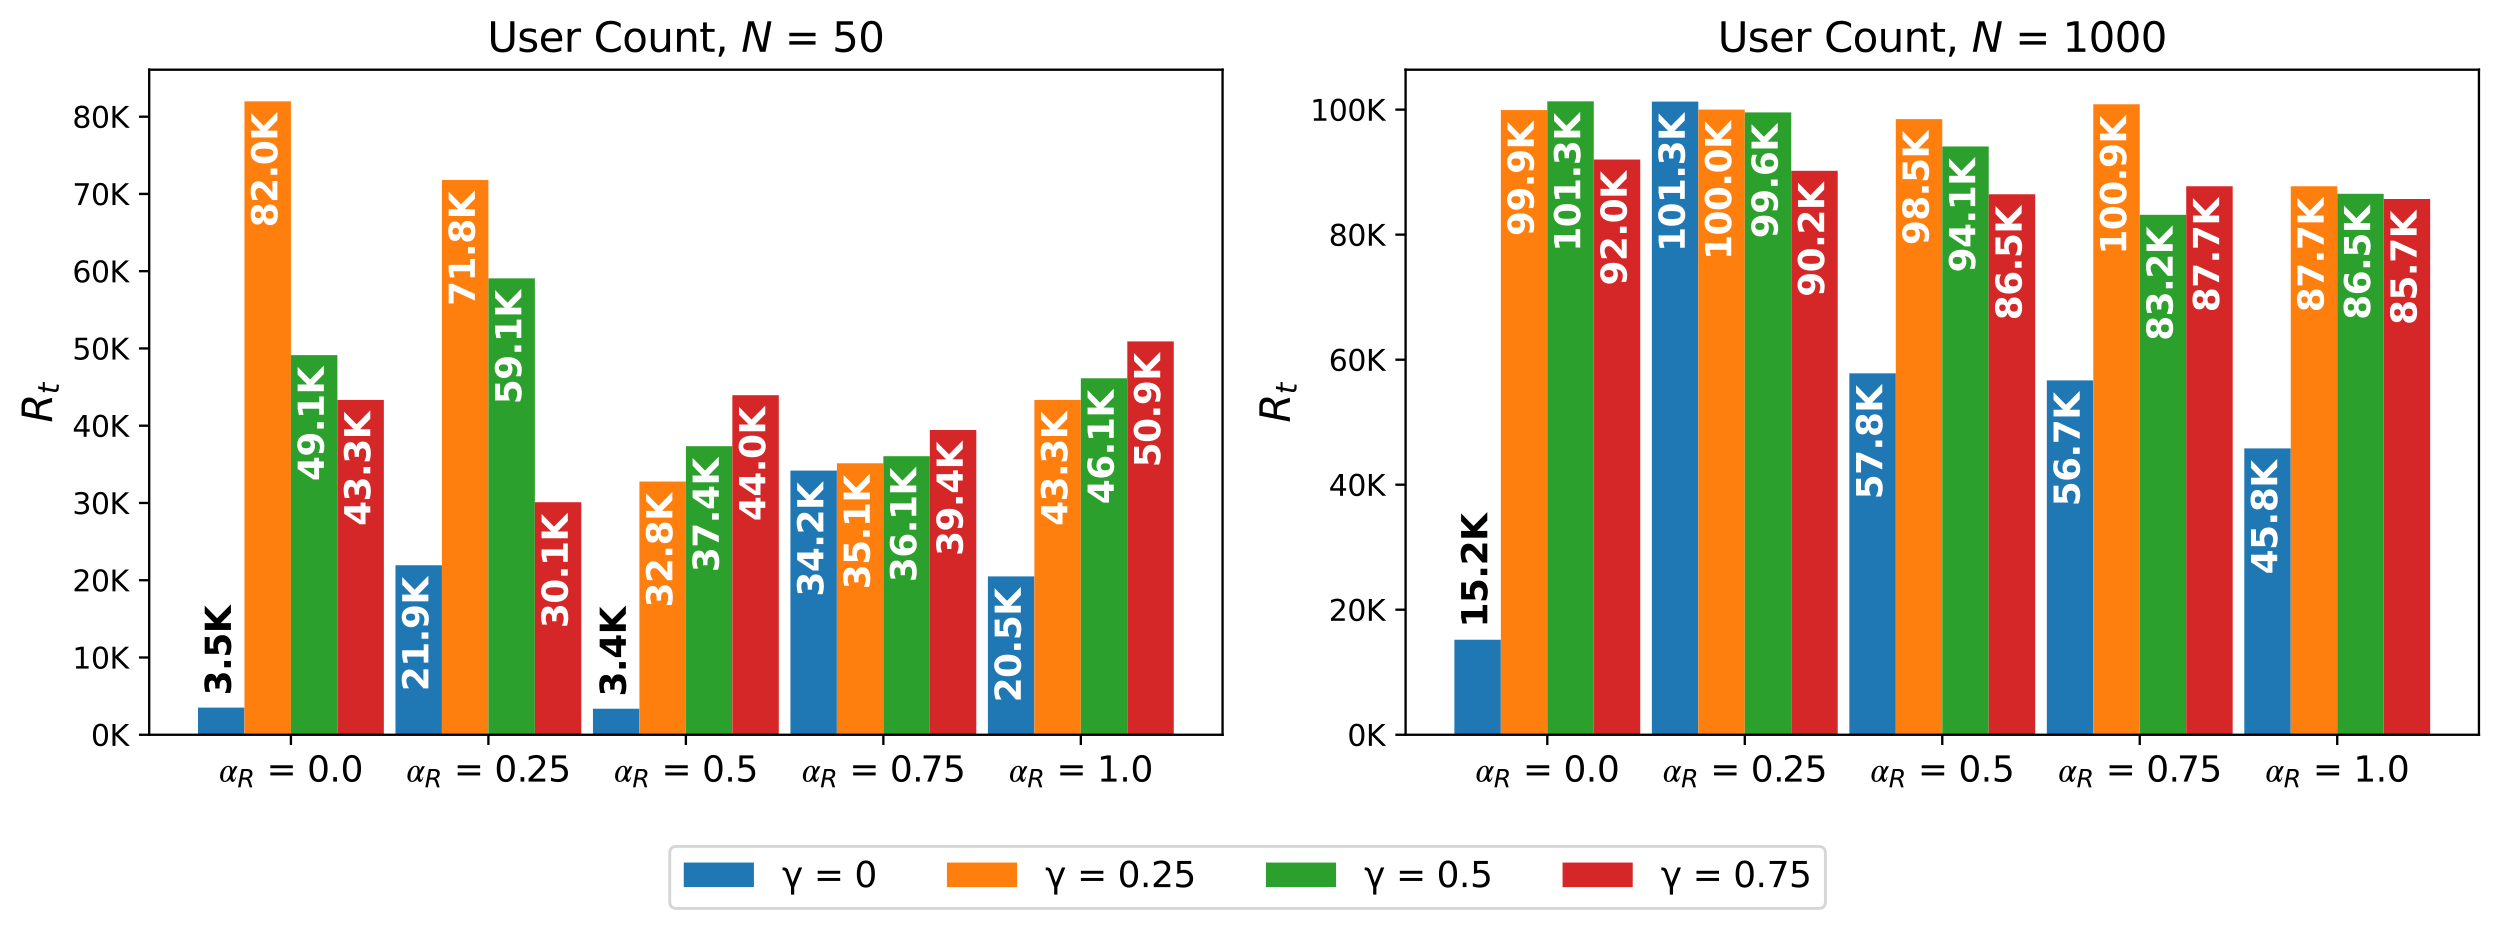<?xml version="1.0" encoding="utf-8" standalone="no"?>
<!DOCTYPE svg PUBLIC "-//W3C//DTD SVG 1.1//EN"
  "http://www.w3.org/Graphics/SVG/1.1/DTD/svg11.dtd">
<svg xmlns:xlink="http://www.w3.org/1999/xlink" width="855.126pt" height="317.932pt" viewBox="0 0 855.126 317.932" xmlns="http://www.w3.org/2000/svg" version="1.1">
 <defs>
  <style type="text/css">*{stroke-linejoin: round; stroke-linecap: butt}</style>
 </defs>
 <g id="figure_1">
  <g id="patch_1">
   <path d="M 0 317.932 
L 855.126 317.932 
L 855.126 0 
L 0 0 
z
" style="fill: #ffffff"/>
  </g>
  <g id="axes_1">
   <g id="patch_2">
    <path d="M 51.032 251.318 
L 418.176 251.318 
L 418.176 23.838 
L 51.032 23.838 
z
" style="fill: #ffffff"/>
   </g>
   <g id="patch_3">
    <path d="M 67.721 251.318 
L 83.614 251.318 
L 83.614 242.028 
L 67.721 242.028 
z
" clip-path="url(#pcacc165444)" style="fill: #1f77b4"/>
   </g>
   <g id="patch_4">
    <path d="M 135.269 251.318 
L 151.162 251.318 
L 151.162 193.348 
L 135.269 193.348 
z
" clip-path="url(#pcacc165444)" style="fill: #1f77b4"/>
   </g>
   <g id="patch_5">
    <path d="M 202.817 251.318 
L 218.711 251.318 
L 218.711 242.419 
L 202.817 242.419 
z
" clip-path="url(#pcacc165444)" style="fill: #1f77b4"/>
   </g>
   <g id="patch_6">
    <path d="M 270.365 251.318 
L 286.259 251.318 
L 286.259 160.978 
L 270.365 160.978 
z
" clip-path="url(#pcacc165444)" style="fill: #1f77b4"/>
   </g>
   <g id="patch_7">
    <path d="M 337.913 251.318 
L 353.807 251.318 
L 353.807 197.16 
L 337.913 197.16 
z
" clip-path="url(#pcacc165444)" style="fill: #1f77b4"/>
   </g>
   <g id="patch_8">
    <path d="M 83.614 251.318 
L 99.508 251.318 
L 99.508 34.67 
L 83.614 34.67 
z
" clip-path="url(#pcacc165444)" style="fill: #ff7f0e"/>
   </g>
   <g id="patch_9">
    <path d="M 151.162 251.318 
L 167.056 251.318 
L 167.056 61.54 
L 151.162 61.54 
z
" clip-path="url(#pcacc165444)" style="fill: #ff7f0e"/>
   </g>
   <g id="patch_10">
    <path d="M 218.711 251.318 
L 234.604 251.318 
L 234.604 164.705 
L 218.711 164.705 
z
" clip-path="url(#pcacc165444)" style="fill: #ff7f0e"/>
   </g>
   <g id="patch_11">
    <path d="M 286.259 251.318 
L 302.152 251.318 
L 302.152 158.467 
L 286.259 158.467 
z
" clip-path="url(#pcacc165444)" style="fill: #ff7f0e"/>
   </g>
   <g id="patch_12">
    <path d="M 353.807 251.318 
L 369.7 251.318 
L 369.7 136.794 
L 353.807 136.794 
z
" clip-path="url(#pcacc165444)" style="fill: #ff7f0e"/>
   </g>
   <g id="patch_13">
    <path d="M 99.508 251.318 
L 115.402 251.318 
L 115.402 121.467 
L 99.508 121.467 
z
" clip-path="url(#pcacc165444)" style="fill: #2ca02c"/>
   </g>
   <g id="patch_14">
    <path d="M 167.056 251.318 
L 182.95 251.318 
L 182.95 95.193 
L 167.056 95.193 
z
" clip-path="url(#pcacc165444)" style="fill: #2ca02c"/>
   </g>
   <g id="patch_15">
    <path d="M 234.604 251.318 
L 250.498 251.318 
L 250.498 152.615 
L 234.604 152.615 
z
" clip-path="url(#pcacc165444)" style="fill: #2ca02c"/>
   </g>
   <g id="patch_16">
    <path d="M 302.152 251.318 
L 318.046 251.318 
L 318.046 156.032 
L 302.152 156.032 
z
" clip-path="url(#pcacc165444)" style="fill: #2ca02c"/>
   </g>
   <g id="patch_17">
    <path d="M 369.7 251.318 
L 385.594 251.318 
L 385.594 129.385 
L 369.7 129.385 
z
" clip-path="url(#pcacc165444)" style="fill: #2ca02c"/>
   </g>
   <g id="patch_18">
    <path d="M 115.402 251.318 
L 131.295 251.318 
L 131.295 136.788 
L 115.402 136.788 
z
" clip-path="url(#pcacc165444)" style="fill: #d62728"/>
   </g>
   <g id="patch_19">
    <path d="M 182.95 251.318 
L 198.843 251.318 
L 198.843 171.774 
L 182.95 171.774 
z
" clip-path="url(#pcacc165444)" style="fill: #d62728"/>
   </g>
   <g id="patch_20">
    <path d="M 250.498 251.318 
L 266.392 251.318 
L 266.392 135.168 
L 250.498 135.168 
z
" clip-path="url(#pcacc165444)" style="fill: #d62728"/>
   </g>
   <g id="patch_21">
    <path d="M 318.046 251.318 
L 333.94 251.318 
L 333.94 147.071 
L 318.046 147.071 
z
" clip-path="url(#pcacc165444)" style="fill: #d62728"/>
   </g>
   <g id="patch_22">
    <path d="M 385.594 251.318 
L 401.488 251.318 
L 401.488 116.765 
L 385.594 116.765 
z
" clip-path="url(#pcacc165444)" style="fill: #d62728"/>
   </g>
   <g id="matplotlib.axis_1">
    <g id="xtick_1">
     <g id="line2d_1">
      <defs>
       <path id="mec589e65fb" d="M 0 0 
L 0 3.5 
" style="stroke: #000000; stroke-width: 0.8"/>
      </defs>
      <g>
       <use xlink:href="#mec589e65fb" x="99.508" y="251.318" style="stroke: #000000; stroke-width: 0.8"/>
      </g>
     </g>
     <g id="text_1">
      <!-- $𝛼_R$ = 0.0 -->
      <g transform="translate(74.788 267.436) scale(0.12 -0.12)">
       <defs>
        <path id="STIXGeneral-Regular-1d6fc" d="M 3386 2739 
L 2496 1197 
L 2496 960 
Q 2496 704 2550 515 
Q 2605 326 2714 326 
Q 2842 326 3008 800 
L 3104 755 
Q 3014 384 2857 160 
Q 2701 -64 2496 -64 
Q 2330 -64 2208 102 
Q 2086 269 2074 493 
L 2061 493 
Q 1683 -64 1082 -64 
Q 691 -64 473 237 
Q 256 538 256 966 
Q 256 1203 301 1389 
Q 442 1978 842 2400 
Q 1242 2822 1741 2822 
Q 2093 2822 2281 2569 
Q 2470 2317 2470 1952 
L 2880 2739 
L 3386 2739 
z
M 2061 1747 
Q 2061 1946 2051 2074 
Q 2042 2202 2003 2346 
Q 1965 2490 1881 2560 
Q 1798 2630 1664 2630 
Q 1370 2630 1082 2076 
Q 794 1523 794 800 
Q 794 467 858 297 
Q 922 128 1139 128 
Q 1325 128 1523 358 
Q 1722 589 1837 825 
Q 1952 1062 2029 1293 
Q 2061 1453 2061 1747 
z
" transform="scale(0.016)"/>
        <path id="DejaVuSans-Oblique-52" d="M 1613 4147 
L 1294 2491 
L 2106 2491 
Q 2584 2491 2879 2755 
Q 3175 3019 3175 3444 
Q 3175 3784 2976 3965 
Q 2778 4147 2406 4147 
L 1613 4147 
z
M 2772 2241 
Q 2972 2194 3105 2009 
Q 3238 1825 3413 1275 
L 3809 0 
L 3144 0 
L 2778 1197 
Q 2638 1659 2453 1815 
Q 2269 1972 1888 1972 
L 1191 1972 
L 806 0 
L 172 0 
L 1081 4666 
L 2503 4666 
Q 3150 4666 3495 4373 
Q 3841 4081 3841 3531 
Q 3841 3044 3547 2687 
Q 3253 2331 2772 2241 
z
" transform="scale(0.016)"/>
        <path id="DejaVuSans-20" transform="scale(0.016)"/>
        <path id="DejaVuSans-3d" d="M 678 2906 
L 4684 2906 
L 4684 2381 
L 678 2381 
L 678 2906 
z
M 678 1631 
L 4684 1631 
L 4684 1100 
L 678 1100 
L 678 1631 
z
" transform="scale(0.016)"/>
        <path id="DejaVuSans-30" d="M 2034 4250 
Q 1547 4250 1301 3770 
Q 1056 3291 1056 2328 
Q 1056 1369 1301 889 
Q 1547 409 2034 409 
Q 2525 409 2770 889 
Q 3016 1369 3016 2328 
Q 3016 3291 2770 3770 
Q 2525 4250 2034 4250 
z
M 2034 4750 
Q 2819 4750 3233 4129 
Q 3647 3509 3647 2328 
Q 3647 1150 3233 529 
Q 2819 -91 2034 -91 
Q 1250 -91 836 529 
Q 422 1150 422 2328 
Q 422 3509 836 4129 
Q 1250 4750 2034 4750 
z
" transform="scale(0.016)"/>
        <path id="DejaVuSans-2e" d="M 684 794 
L 1344 794 
L 1344 0 
L 684 0 
L 684 794 
z
" transform="scale(0.016)"/>
       </defs>
       <use xlink:href="#STIXGeneral-Regular-1d6fc" transform="translate(0 0.781)"/>
       <use xlink:href="#DejaVuSans-Oblique-52" transform="translate(53.357 -15.625) scale(0.7)"/>
       <use xlink:href="#DejaVuSans-20" transform="translate(104.729 0.781)"/>
       <use xlink:href="#DejaVuSans-3d" transform="translate(136.516 0.781)"/>
       <use xlink:href="#DejaVuSans-20" transform="translate(220.305 0.781)"/>
       <use xlink:href="#DejaVuSans-30" transform="translate(252.092 0.781)"/>
       <use xlink:href="#DejaVuSans-2e" transform="translate(315.715 0.781)"/>
       <use xlink:href="#DejaVuSans-30" transform="translate(347.503 0.781)"/>
      </g>
     </g>
    </g>
    <g id="xtick_2">
     <g id="line2d_2">
      <g>
       <use xlink:href="#mec589e65fb" x="167.056" y="251.318" style="stroke: #000000; stroke-width: 0.8"/>
      </g>
     </g>
     <g id="text_2">
      <!-- $𝛼_R$ = 0.25 -->
      <g transform="translate(138.856 267.436) scale(0.12 -0.12)">
       <defs>
        <path id="DejaVuSans-32" d="M 1228 531 
L 3431 531 
L 3431 0 
L 469 0 
L 469 531 
Q 828 903 1448 1529 
Q 2069 2156 2228 2338 
Q 2531 2678 2651 2914 
Q 2772 3150 2772 3378 
Q 2772 3750 2511 3984 
Q 2250 4219 1831 4219 
Q 1534 4219 1204 4116 
Q 875 4013 500 3803 
L 500 4441 
Q 881 4594 1212 4672 
Q 1544 4750 1819 4750 
Q 2544 4750 2975 4387 
Q 3406 4025 3406 3419 
Q 3406 3131 3298 2873 
Q 3191 2616 2906 2266 
Q 2828 2175 2409 1742 
Q 1991 1309 1228 531 
z
" transform="scale(0.016)"/>
        <path id="DejaVuSans-35" d="M 691 4666 
L 3169 4666 
L 3169 4134 
L 1269 4134 
L 1269 2991 
Q 1406 3038 1543 3061 
Q 1681 3084 1819 3084 
Q 2600 3084 3056 2656 
Q 3513 2228 3513 1497 
Q 3513 744 3044 326 
Q 2575 -91 1722 -91 
Q 1428 -91 1123 -41 
Q 819 9 494 109 
L 494 744 
Q 775 591 1075 516 
Q 1375 441 1709 441 
Q 2250 441 2565 725 
Q 2881 1009 2881 1497 
Q 2881 1984 2565 2268 
Q 2250 2553 1709 2553 
Q 1456 2553 1204 2497 
Q 953 2441 691 2322 
L 691 4666 
z
" transform="scale(0.016)"/>
       </defs>
       <use xlink:href="#STIXGeneral-Regular-1d6fc" transform="translate(0 0.781)"/>
       <use xlink:href="#DejaVuSans-Oblique-52" transform="translate(53.357 -15.625) scale(0.7)"/>
       <use xlink:href="#DejaVuSans-20" transform="translate(104.729 0.781)"/>
       <use xlink:href="#DejaVuSans-3d" transform="translate(136.516 0.781)"/>
       <use xlink:href="#DejaVuSans-20" transform="translate(220.305 0.781)"/>
       <use xlink:href="#DejaVuSans-30" transform="translate(252.092 0.781)"/>
       <use xlink:href="#DejaVuSans-2e" transform="translate(315.715 0.781)"/>
       <use xlink:href="#DejaVuSans-32" transform="translate(342.003 0.781)"/>
       <use xlink:href="#DejaVuSans-35" transform="translate(405.626 0.781)"/>
      </g>
     </g>
    </g>
    <g id="xtick_3">
     <g id="line2d_3">
      <g>
       <use xlink:href="#mec589e65fb" x="234.604" y="251.318" style="stroke: #000000; stroke-width: 0.8"/>
      </g>
     </g>
     <g id="text_3">
      <!-- $𝛼_R$ = 0.5 -->
      <g transform="translate(209.884 267.436) scale(0.12 -0.12)">
       <use xlink:href="#STIXGeneral-Regular-1d6fc" transform="translate(0 0.781)"/>
       <use xlink:href="#DejaVuSans-Oblique-52" transform="translate(53.357 -15.625) scale(0.7)"/>
       <use xlink:href="#DejaVuSans-20" transform="translate(104.729 0.781)"/>
       <use xlink:href="#DejaVuSans-3d" transform="translate(136.516 0.781)"/>
       <use xlink:href="#DejaVuSans-20" transform="translate(220.305 0.781)"/>
       <use xlink:href="#DejaVuSans-30" transform="translate(252.092 0.781)"/>
       <use xlink:href="#DejaVuSans-2e" transform="translate(315.715 0.781)"/>
       <use xlink:href="#DejaVuSans-35" transform="translate(347.503 0.781)"/>
      </g>
     </g>
    </g>
    <g id="xtick_4">
     <g id="line2d_4">
      <g>
       <use xlink:href="#mec589e65fb" x="302.152" y="251.318" style="stroke: #000000; stroke-width: 0.8"/>
      </g>
     </g>
     <g id="text_4">
      <!-- $𝛼_R$ = 0.75 -->
      <g transform="translate(274.132 267.436) scale(0.12 -0.12)">
       <defs>
        <path id="DejaVuSans-37" d="M 525 4666 
L 3525 4666 
L 3525 4397 
L 1831 0 
L 1172 0 
L 2766 4134 
L 525 4134 
L 525 4666 
z
" transform="scale(0.016)"/>
       </defs>
       <use xlink:href="#STIXGeneral-Regular-1d6fc" transform="translate(0 0.781)"/>
       <use xlink:href="#DejaVuSans-Oblique-52" transform="translate(53.357 -15.625) scale(0.7)"/>
       <use xlink:href="#DejaVuSans-20" transform="translate(104.729 0.781)"/>
       <use xlink:href="#DejaVuSans-3d" transform="translate(136.516 0.781)"/>
       <use xlink:href="#DejaVuSans-20" transform="translate(220.305 0.781)"/>
       <use xlink:href="#DejaVuSans-30" transform="translate(252.092 0.781)"/>
       <use xlink:href="#DejaVuSans-2e" transform="translate(315.715 0.781)"/>
       <use xlink:href="#DejaVuSans-37" transform="translate(339.753 0.781)"/>
       <use xlink:href="#DejaVuSans-35" transform="translate(403.376 0.781)"/>
      </g>
     </g>
    </g>
    <g id="xtick_5">
     <g id="line2d_5">
      <g>
       <use xlink:href="#mec589e65fb" x="369.7" y="251.318" style="stroke: #000000; stroke-width: 0.8"/>
      </g>
     </g>
     <g id="text_5">
      <!-- $𝛼_R$ = 1.0 -->
      <g transform="translate(344.98 267.436) scale(0.12 -0.12)">
       <defs>
        <path id="DejaVuSans-31" d="M 794 531 
L 1825 531 
L 1825 4091 
L 703 3866 
L 703 4441 
L 1819 4666 
L 2450 4666 
L 2450 531 
L 3481 531 
L 3481 0 
L 794 0 
L 794 531 
z
" transform="scale(0.016)"/>
       </defs>
       <use xlink:href="#STIXGeneral-Regular-1d6fc" transform="translate(0 0.781)"/>
       <use xlink:href="#DejaVuSans-Oblique-52" transform="translate(53.357 -15.625) scale(0.7)"/>
       <use xlink:href="#DejaVuSans-20" transform="translate(104.729 0.781)"/>
       <use xlink:href="#DejaVuSans-3d" transform="translate(136.516 0.781)"/>
       <use xlink:href="#DejaVuSans-20" transform="translate(220.305 0.781)"/>
       <use xlink:href="#DejaVuSans-31" transform="translate(252.092 0.781)"/>
       <use xlink:href="#DejaVuSans-2e" transform="translate(315.715 0.781)"/>
       <use xlink:href="#DejaVuSans-30" transform="translate(347.503 0.781)"/>
      </g>
     </g>
    </g>
   </g>
   <g id="matplotlib.axis_2">
    <g id="ytick_1">
     <g id="line2d_6">
      <defs>
       <path id="m48fa9b487f" d="M 0 0 
L -3.5 0 
" style="stroke: #000000; stroke-width: 0.8"/>
      </defs>
      <g>
       <use xlink:href="#m48fa9b487f" x="51.032" y="251.318" style="stroke: #000000; stroke-width: 0.8"/>
      </g>
     </g>
     <g id="text_6">
      <!-- 0K -->
      <g transform="translate(31.112 255.117) scale(0.1 -0.1)">
       <defs>
        <path id="DejaVuSans-4b" d="M 628 4666 
L 1259 4666 
L 1259 2694 
L 3353 4666 
L 4166 4666 
L 1850 2491 
L 4331 0 
L 3500 0 
L 1259 2247 
L 1259 0 
L 628 0 
L 628 4666 
z
" transform="scale(0.016)"/>
       </defs>
       <use xlink:href="#DejaVuSans-30"/>
       <use xlink:href="#DejaVuSans-4b" x="63.623"/>
      </g>
     </g>
    </g>
    <g id="ytick_2">
     <g id="line2d_7">
      <g>
       <use xlink:href="#m48fa9b487f" x="51.032" y="224.892" style="stroke: #000000; stroke-width: 0.8"/>
      </g>
     </g>
     <g id="text_7">
      <!-- 10K -->
      <g transform="translate(24.749 228.691) scale(0.1 -0.1)">
       <use xlink:href="#DejaVuSans-31"/>
       <use xlink:href="#DejaVuSans-30" x="63.623"/>
       <use xlink:href="#DejaVuSans-4b" x="127.246"/>
      </g>
     </g>
    </g>
    <g id="ytick_3">
     <g id="line2d_8">
      <g>
       <use xlink:href="#m48fa9b487f" x="51.032" y="198.466" style="stroke: #000000; stroke-width: 0.8"/>
      </g>
     </g>
     <g id="text_8">
      <!-- 20K -->
      <g transform="translate(24.749 202.265) scale(0.1 -0.1)">
       <use xlink:href="#DejaVuSans-32"/>
       <use xlink:href="#DejaVuSans-30" x="63.623"/>
       <use xlink:href="#DejaVuSans-4b" x="127.246"/>
      </g>
     </g>
    </g>
    <g id="ytick_4">
     <g id="line2d_9">
      <g>
       <use xlink:href="#m48fa9b487f" x="51.032" y="172.04" style="stroke: #000000; stroke-width: 0.8"/>
      </g>
     </g>
     <g id="text_9">
      <!-- 30K -->
      <g transform="translate(24.749 175.839) scale(0.1 -0.1)">
       <defs>
        <path id="DejaVuSans-33" d="M 2597 2516 
Q 3050 2419 3304 2112 
Q 3559 1806 3559 1356 
Q 3559 666 3084 287 
Q 2609 -91 1734 -91 
Q 1441 -91 1130 -33 
Q 819 25 488 141 
L 488 750 
Q 750 597 1062 519 
Q 1375 441 1716 441 
Q 2309 441 2620 675 
Q 2931 909 2931 1356 
Q 2931 1769 2642 2001 
Q 2353 2234 1838 2234 
L 1294 2234 
L 1294 2753 
L 1863 2753 
Q 2328 2753 2575 2939 
Q 2822 3125 2822 3475 
Q 2822 3834 2567 4026 
Q 2313 4219 1838 4219 
Q 1578 4219 1281 4162 
Q 984 4106 628 3988 
L 628 4550 
Q 988 4650 1302 4700 
Q 1616 4750 1894 4750 
Q 2613 4750 3031 4423 
Q 3450 4097 3450 3541 
Q 3450 3153 3228 2886 
Q 3006 2619 2597 2516 
z
" transform="scale(0.016)"/>
       </defs>
       <use xlink:href="#DejaVuSans-33"/>
       <use xlink:href="#DejaVuSans-30" x="63.623"/>
       <use xlink:href="#DejaVuSans-4b" x="127.246"/>
      </g>
     </g>
    </g>
    <g id="ytick_5">
     <g id="line2d_10">
      <g>
       <use xlink:href="#m48fa9b487f" x="51.032" y="145.613" style="stroke: #000000; stroke-width: 0.8"/>
      </g>
     </g>
     <g id="text_10">
      <!-- 40K -->
      <g transform="translate(24.749 149.413) scale(0.1 -0.1)">
       <defs>
        <path id="DejaVuSans-34" d="M 2419 4116 
L 825 1625 
L 2419 1625 
L 2419 4116 
z
M 2253 4666 
L 3047 4666 
L 3047 1625 
L 3713 1625 
L 3713 1100 
L 3047 1100 
L 3047 0 
L 2419 0 
L 2419 1100 
L 313 1100 
L 313 1709 
L 2253 4666 
z
" transform="scale(0.016)"/>
       </defs>
       <use xlink:href="#DejaVuSans-34"/>
       <use xlink:href="#DejaVuSans-30" x="63.623"/>
       <use xlink:href="#DejaVuSans-4b" x="127.246"/>
      </g>
     </g>
    </g>
    <g id="ytick_6">
     <g id="line2d_11">
      <g>
       <use xlink:href="#m48fa9b487f" x="51.032" y="119.187" style="stroke: #000000; stroke-width: 0.8"/>
      </g>
     </g>
     <g id="text_11">
      <!-- 50K -->
      <g transform="translate(24.749 122.987) scale(0.1 -0.1)">
       <use xlink:href="#DejaVuSans-35"/>
       <use xlink:href="#DejaVuSans-30" x="63.623"/>
       <use xlink:href="#DejaVuSans-4b" x="127.246"/>
      </g>
     </g>
    </g>
    <g id="ytick_7">
     <g id="line2d_12">
      <g>
       <use xlink:href="#m48fa9b487f" x="51.032" y="92.761" style="stroke: #000000; stroke-width: 0.8"/>
      </g>
     </g>
     <g id="text_12">
      <!-- 60K -->
      <g transform="translate(24.749 96.561) scale(0.1 -0.1)">
       <defs>
        <path id="DejaVuSans-36" d="M 2113 2584 
Q 1688 2584 1439 2293 
Q 1191 2003 1191 1497 
Q 1191 994 1439 701 
Q 1688 409 2113 409 
Q 2538 409 2786 701 
Q 3034 994 3034 1497 
Q 3034 2003 2786 2293 
Q 2538 2584 2113 2584 
z
M 3366 4563 
L 3366 3988 
Q 3128 4100 2886 4159 
Q 2644 4219 2406 4219 
Q 1781 4219 1451 3797 
Q 1122 3375 1075 2522 
Q 1259 2794 1537 2939 
Q 1816 3084 2150 3084 
Q 2853 3084 3261 2657 
Q 3669 2231 3669 1497 
Q 3669 778 3244 343 
Q 2819 -91 2113 -91 
Q 1303 -91 875 529 
Q 447 1150 447 2328 
Q 447 3434 972 4092 
Q 1497 4750 2381 4750 
Q 2619 4750 2861 4703 
Q 3103 4656 3366 4563 
z
" transform="scale(0.016)"/>
       </defs>
       <use xlink:href="#DejaVuSans-36"/>
       <use xlink:href="#DejaVuSans-30" x="63.623"/>
       <use xlink:href="#DejaVuSans-4b" x="127.246"/>
      </g>
     </g>
    </g>
    <g id="ytick_8">
     <g id="line2d_13">
      <g>
       <use xlink:href="#m48fa9b487f" x="51.032" y="66.335" style="stroke: #000000; stroke-width: 0.8"/>
      </g>
     </g>
     <g id="text_13">
      <!-- 70K -->
      <g transform="translate(24.749 70.134) scale(0.1 -0.1)">
       <use xlink:href="#DejaVuSans-37"/>
       <use xlink:href="#DejaVuSans-30" x="63.623"/>
       <use xlink:href="#DejaVuSans-4b" x="127.246"/>
      </g>
     </g>
    </g>
    <g id="ytick_9">
     <g id="line2d_14">
      <g>
       <use xlink:href="#m48fa9b487f" x="51.032" y="39.909" style="stroke: #000000; stroke-width: 0.8"/>
      </g>
     </g>
     <g id="text_14">
      <!-- 80K -->
      <g transform="translate(24.749 43.708) scale(0.1 -0.1)">
       <defs>
        <path id="DejaVuSans-38" d="M 2034 2216 
Q 1584 2216 1326 1975 
Q 1069 1734 1069 1313 
Q 1069 891 1326 650 
Q 1584 409 2034 409 
Q 2484 409 2743 651 
Q 3003 894 3003 1313 
Q 3003 1734 2745 1975 
Q 2488 2216 2034 2216 
z
M 1403 2484 
Q 997 2584 770 2862 
Q 544 3141 544 3541 
Q 544 4100 942 4425 
Q 1341 4750 2034 4750 
Q 2731 4750 3128 4425 
Q 3525 4100 3525 3541 
Q 3525 3141 3298 2862 
Q 3072 2584 2669 2484 
Q 3125 2378 3379 2068 
Q 3634 1759 3634 1313 
Q 3634 634 3220 271 
Q 2806 -91 2034 -91 
Q 1263 -91 848 271 
Q 434 634 434 1313 
Q 434 1759 690 2068 
Q 947 2378 1403 2484 
z
M 1172 3481 
Q 1172 3119 1398 2916 
Q 1625 2713 2034 2713 
Q 2441 2713 2670 2916 
Q 2900 3119 2900 3481 
Q 2900 3844 2670 4047 
Q 2441 4250 2034 4250 
Q 1625 4250 1398 4047 
Q 1172 3844 1172 3481 
z
" transform="scale(0.016)"/>
       </defs>
       <use xlink:href="#DejaVuSans-38"/>
       <use xlink:href="#DejaVuSans-30" x="63.623"/>
       <use xlink:href="#DejaVuSans-4b" x="127.246"/>
      </g>
     </g>
    </g>
    <g id="text_15">
     <!-- $R_t$ -->
     <g transform="translate(17.838 144.578) rotate(-90) scale(0.14 -0.14)">
      <defs>
       <path id="DejaVuSans-Oblique-74" d="M 2706 3500 
L 2619 3053 
L 1472 3053 
L 1100 1153 
Q 1081 1047 1072 975 
Q 1063 903 1063 863 
Q 1063 663 1183 572 
Q 1303 481 1569 481 
L 2150 481 
L 2053 0 
L 1503 0 
Q 991 0 739 200 
Q 488 400 488 806 
Q 488 878 497 964 
Q 506 1050 525 1153 
L 897 3053 
L 409 3053 
L 500 3500 
L 978 3500 
L 1172 4494 
L 1747 4494 
L 1556 3500 
L 2706 3500 
z
" transform="scale(0.016)"/>
      </defs>
      <use xlink:href="#DejaVuSans-Oblique-52" transform="translate(0 0.094)"/>
      <use xlink:href="#DejaVuSans-Oblique-74" transform="translate(69.482 -16.312) scale(0.7)"/>
     </g>
    </g>
   </g>
   <g id="patch_23">
    <path d="M 51.032 251.318 
L 51.032 23.838 
" style="fill: none; stroke: #000000; stroke-width: 0.8; stroke-linejoin: miter; stroke-linecap: square"/>
   </g>
   <g id="patch_24">
    <path d="M 418.176 251.318 
L 418.176 23.838 
" style="fill: none; stroke: #000000; stroke-width: 0.8; stroke-linejoin: miter; stroke-linecap: square"/>
   </g>
   <g id="patch_25">
    <path d="M 51.032 251.318 
L 418.176 251.318 
" style="fill: none; stroke: #000000; stroke-width: 0.8; stroke-linejoin: miter; stroke-linecap: square"/>
   </g>
   <g id="patch_26">
    <path d="M 51.032 23.838 
L 418.176 23.838 
" style="fill: none; stroke: #000000; stroke-width: 0.8; stroke-linejoin: miter; stroke-linecap: square"/>
   </g>
   <g id="text_16">
    <!--  3.5K -->
    <g transform="translate(78.979 242.028) rotate(-90) scale(0.12 -0.12)">
     <defs>
      <path id="DejaVuSans-Bold-20" transform="scale(0.016)"/>
      <path id="DejaVuSans-Bold-33" d="M 2981 2516 
Q 3453 2394 3698 2092 
Q 3944 1791 3944 1325 
Q 3944 631 3412 270 
Q 2881 -91 1863 -91 
Q 1503 -91 1142 -33 
Q 781 25 428 141 
L 428 1069 
Q 766 900 1098 814 
Q 1431 728 1753 728 
Q 2231 728 2486 893 
Q 2741 1059 2741 1369 
Q 2741 1688 2480 1852 
Q 2219 2016 1709 2016 
L 1228 2016 
L 1228 2791 
L 1734 2791 
Q 2188 2791 2409 2933 
Q 2631 3075 2631 3366 
Q 2631 3634 2415 3781 
Q 2200 3928 1806 3928 
Q 1516 3928 1219 3862 
Q 922 3797 628 3669 
L 628 4550 
Q 984 4650 1334 4700 
Q 1684 4750 2022 4750 
Q 2931 4750 3382 4451 
Q 3834 4153 3834 3553 
Q 3834 3144 3618 2883 
Q 3403 2622 2981 2516 
z
" transform="scale(0.016)"/>
      <path id="DejaVuSans-Bold-2e" d="M 653 1209 
L 1778 1209 
L 1778 0 
L 653 0 
L 653 1209 
z
" transform="scale(0.016)"/>
      <path id="DejaVuSans-Bold-35" d="M 678 4666 
L 3669 4666 
L 3669 3781 
L 1638 3781 
L 1638 3059 
Q 1775 3097 1914 3117 
Q 2053 3138 2203 3138 
Q 3056 3138 3531 2711 
Q 4006 2284 4006 1522 
Q 4006 766 3489 337 
Q 2972 -91 2053 -91 
Q 1656 -91 1267 -14 
Q 878 63 494 219 
L 494 1166 
Q 875 947 1217 837 
Q 1559 728 1863 728 
Q 2300 728 2551 942 
Q 2803 1156 2803 1522 
Q 2803 1891 2551 2103 
Q 2300 2316 1863 2316 
Q 1603 2316 1309 2248 
Q 1016 2181 678 2041 
L 678 4666 
z
" transform="scale(0.016)"/>
      <path id="DejaVuSans-Bold-4b" d="M 588 4666 
L 1791 4666 
L 1791 2963 
L 3525 4666 
L 4922 4666 
L 2675 2456 
L 5153 0 
L 3647 0 
L 1791 1838 
L 1791 0 
L 588 0 
L 588 4666 
z
" transform="scale(0.016)"/>
     </defs>
     <use xlink:href="#DejaVuSans-Bold-20"/>
     <use xlink:href="#DejaVuSans-Bold-33" x="34.814"/>
     <use xlink:href="#DejaVuSans-Bold-2e" x="104.395"/>
     <use xlink:href="#DejaVuSans-Bold-35" x="142.383"/>
     <use xlink:href="#DejaVuSans-Bold-4b" x="211.963"/>
    </g>
   </g>
   <g id="text_17">
    <!-- 21.9K  -->
    <g style="fill: #ffffff" transform="translate(146.527 236.43) rotate(-90) scale(0.12 -0.12)">
     <defs>
      <path id="DejaVuSans-Bold-32" d="M 1844 884 
L 3897 884 
L 3897 0 
L 506 0 
L 506 884 
L 2209 2388 
Q 2438 2594 2547 2791 
Q 2656 2988 2656 3200 
Q 2656 3528 2436 3728 
Q 2216 3928 1850 3928 
Q 1569 3928 1234 3808 
Q 900 3688 519 3450 
L 519 4475 
Q 925 4609 1322 4679 
Q 1719 4750 2100 4750 
Q 2938 4750 3402 4381 
Q 3866 4013 3866 3353 
Q 3866 2972 3669 2642 
Q 3472 2313 2841 1759 
L 1844 884 
z
" transform="scale(0.016)"/>
      <path id="DejaVuSans-Bold-31" d="M 750 831 
L 1813 831 
L 1813 3847 
L 722 3622 
L 722 4441 
L 1806 4666 
L 2950 4666 
L 2950 831 
L 4013 831 
L 4013 0 
L 750 0 
L 750 831 
z
" transform="scale(0.016)"/>
      <path id="DejaVuSans-Bold-39" d="M 641 103 
L 641 966 
Q 928 831 1190 764 
Q 1453 697 1709 697 
Q 2247 697 2547 995 
Q 2847 1294 2900 1881 
Q 2688 1725 2447 1647 
Q 2206 1569 1925 1569 
Q 1209 1569 770 1986 
Q 331 2403 331 3084 
Q 331 3838 820 4291 
Q 1309 4744 2131 4744 
Q 3044 4744 3544 4128 
Q 4044 3513 4044 2388 
Q 4044 1231 3459 570 
Q 2875 -91 1856 -91 
Q 1528 -91 1228 -42 
Q 928 6 641 103 
z
M 2125 2350 
Q 2441 2350 2600 2554 
Q 2759 2759 2759 3169 
Q 2759 3575 2600 3781 
Q 2441 3988 2125 3988 
Q 1809 3988 1650 3781 
Q 1491 3575 1491 3169 
Q 1491 2759 1650 2554 
Q 1809 2350 2125 2350 
z
" transform="scale(0.016)"/>
     </defs>
     <use xlink:href="#DejaVuSans-Bold-32"/>
     <use xlink:href="#DejaVuSans-Bold-31" x="69.58"/>
     <use xlink:href="#DejaVuSans-Bold-2e" x="139.16"/>
     <use xlink:href="#DejaVuSans-Bold-39" x="177.148"/>
     <use xlink:href="#DejaVuSans-Bold-4b" x="246.729"/>
     <use xlink:href="#DejaVuSans-Bold-20" x="324.219"/>
    </g>
   </g>
   <g id="text_18">
    <!--  3.4K -->
    <g transform="translate(214.075 242.419) rotate(-90) scale(0.12 -0.12)">
     <defs>
      <path id="DejaVuSans-Bold-34" d="M 2356 3675 
L 1038 1722 
L 2356 1722 
L 2356 3675 
z
M 2156 4666 
L 3494 4666 
L 3494 1722 
L 4159 1722 
L 4159 850 
L 3494 850 
L 3494 0 
L 2356 0 
L 2356 850 
L 288 850 
L 288 1881 
L 2156 4666 
z
" transform="scale(0.016)"/>
     </defs>
     <use xlink:href="#DejaVuSans-Bold-20"/>
     <use xlink:href="#DejaVuSans-Bold-33" x="34.814"/>
     <use xlink:href="#DejaVuSans-Bold-2e" x="104.395"/>
     <use xlink:href="#DejaVuSans-Bold-34" x="142.383"/>
     <use xlink:href="#DejaVuSans-Bold-4b" x="211.963"/>
    </g>
   </g>
   <g id="text_19">
    <!-- 34.2K  -->
    <g style="fill: #ffffff" transform="translate(281.623 204.059) rotate(-90) scale(0.12 -0.12)">
     <use xlink:href="#DejaVuSans-Bold-33"/>
     <use xlink:href="#DejaVuSans-Bold-34" x="69.58"/>
     <use xlink:href="#DejaVuSans-Bold-2e" x="139.16"/>
     <use xlink:href="#DejaVuSans-Bold-32" x="177.148"/>
     <use xlink:href="#DejaVuSans-Bold-4b" x="246.729"/>
     <use xlink:href="#DejaVuSans-Bold-20" x="324.219"/>
    </g>
   </g>
   <g id="text_20">
    <!-- 20.5K  -->
    <g style="fill: #ffffff" transform="translate(349.171 240.242) rotate(-90) scale(0.12 -0.12)">
     <defs>
      <path id="DejaVuSans-Bold-30" d="M 2944 2338 
Q 2944 3213 2780 3570 
Q 2616 3928 2228 3928 
Q 1841 3928 1675 3570 
Q 1509 3213 1509 2338 
Q 1509 1453 1675 1090 
Q 1841 728 2228 728 
Q 2613 728 2778 1090 
Q 2944 1453 2944 2338 
z
M 4147 2328 
Q 4147 1169 3647 539 
Q 3147 -91 2228 -91 
Q 1306 -91 806 539 
Q 306 1169 306 2328 
Q 306 3491 806 4120 
Q 1306 4750 2228 4750 
Q 3147 4750 3647 4120 
Q 4147 3491 4147 2328 
z
" transform="scale(0.016)"/>
     </defs>
     <use xlink:href="#DejaVuSans-Bold-32"/>
     <use xlink:href="#DejaVuSans-Bold-30" x="69.58"/>
     <use xlink:href="#DejaVuSans-Bold-2e" x="139.16"/>
     <use xlink:href="#DejaVuSans-Bold-35" x="177.148"/>
     <use xlink:href="#DejaVuSans-Bold-4b" x="246.729"/>
     <use xlink:href="#DejaVuSans-Bold-20" x="324.219"/>
    </g>
   </g>
   <g id="text_21">
    <!-- 82.0K  -->
    <g style="fill: #ffffff" transform="translate(94.872 77.752) rotate(-90) scale(0.12 -0.12)">
     <defs>
      <path id="DejaVuSans-Bold-38" d="M 2228 2088 
Q 1891 2088 1709 1903 
Q 1528 1719 1528 1375 
Q 1528 1031 1709 848 
Q 1891 666 2228 666 
Q 2563 666 2741 848 
Q 2919 1031 2919 1375 
Q 2919 1722 2741 1905 
Q 2563 2088 2228 2088 
z
M 1350 2484 
Q 925 2613 709 2878 
Q 494 3144 494 3541 
Q 494 4131 934 4440 
Q 1375 4750 2228 4750 
Q 3075 4750 3515 4442 
Q 3956 4134 3956 3541 
Q 3956 3144 3739 2878 
Q 3522 2613 3097 2484 
Q 3572 2353 3814 2058 
Q 4056 1763 4056 1313 
Q 4056 619 3595 264 
Q 3134 -91 2228 -91 
Q 1319 -91 855 264 
Q 391 619 391 1313 
Q 391 1763 633 2058 
Q 875 2353 1350 2484 
z
M 1631 3419 
Q 1631 3141 1786 2991 
Q 1941 2841 2228 2841 
Q 2509 2841 2662 2991 
Q 2816 3141 2816 3419 
Q 2816 3697 2662 3845 
Q 2509 3994 2228 3994 
Q 1941 3994 1786 3844 
Q 1631 3694 1631 3419 
z
" transform="scale(0.016)"/>
     </defs>
     <use xlink:href="#DejaVuSans-Bold-38"/>
     <use xlink:href="#DejaVuSans-Bold-32" x="69.58"/>
     <use xlink:href="#DejaVuSans-Bold-2e" x="139.16"/>
     <use xlink:href="#DejaVuSans-Bold-30" x="177.148"/>
     <use xlink:href="#DejaVuSans-Bold-4b" x="246.729"/>
     <use xlink:href="#DejaVuSans-Bold-20" x="324.219"/>
    </g>
   </g>
   <g id="text_22">
    <!-- 71.8K  -->
    <g style="fill: #ffffff" transform="translate(162.42 104.622) rotate(-90) scale(0.12 -0.12)">
     <defs>
      <path id="DejaVuSans-Bold-37" d="M 428 4666 
L 3944 4666 
L 3944 3988 
L 2125 0 
L 953 0 
L 2675 3781 
L 428 3781 
L 428 4666 
z
" transform="scale(0.016)"/>
     </defs>
     <use xlink:href="#DejaVuSans-Bold-37"/>
     <use xlink:href="#DejaVuSans-Bold-31" x="69.58"/>
     <use xlink:href="#DejaVuSans-Bold-2e" x="139.16"/>
     <use xlink:href="#DejaVuSans-Bold-38" x="177.148"/>
     <use xlink:href="#DejaVuSans-Bold-4b" x="246.729"/>
     <use xlink:href="#DejaVuSans-Bold-20" x="324.219"/>
    </g>
   </g>
   <g id="text_23">
    <!-- 32.8K  -->
    <g style="fill: #ffffff" transform="translate(229.969 207.787) rotate(-90) scale(0.12 -0.12)">
     <use xlink:href="#DejaVuSans-Bold-33"/>
     <use xlink:href="#DejaVuSans-Bold-32" x="69.58"/>
     <use xlink:href="#DejaVuSans-Bold-2e" x="139.16"/>
     <use xlink:href="#DejaVuSans-Bold-38" x="177.148"/>
     <use xlink:href="#DejaVuSans-Bold-4b" x="246.729"/>
     <use xlink:href="#DejaVuSans-Bold-20" x="324.219"/>
    </g>
   </g>
   <g id="text_24">
    <!-- 35.1K  -->
    <g style="fill: #ffffff" transform="translate(297.517 201.549) rotate(-90) scale(0.12 -0.12)">
     <use xlink:href="#DejaVuSans-Bold-33"/>
     <use xlink:href="#DejaVuSans-Bold-35" x="69.58"/>
     <use xlink:href="#DejaVuSans-Bold-2e" x="139.16"/>
     <use xlink:href="#DejaVuSans-Bold-31" x="177.148"/>
     <use xlink:href="#DejaVuSans-Bold-4b" x="246.729"/>
     <use xlink:href="#DejaVuSans-Bold-20" x="324.219"/>
    </g>
   </g>
   <g id="text_25">
    <!-- 43.3K  -->
    <g style="fill: #ffffff" transform="translate(365.065 179.876) rotate(-90) scale(0.12 -0.12)">
     <use xlink:href="#DejaVuSans-Bold-34"/>
     <use xlink:href="#DejaVuSans-Bold-33" x="69.58"/>
     <use xlink:href="#DejaVuSans-Bold-2e" x="139.16"/>
     <use xlink:href="#DejaVuSans-Bold-33" x="177.148"/>
     <use xlink:href="#DejaVuSans-Bold-4b" x="246.729"/>
     <use xlink:href="#DejaVuSans-Bold-20" x="324.219"/>
    </g>
   </g>
   <g id="text_26">
    <!-- 49.1K  -->
    <g style="fill: #ffffff" transform="translate(110.766 164.549) rotate(-90) scale(0.12 -0.12)">
     <use xlink:href="#DejaVuSans-Bold-34"/>
     <use xlink:href="#DejaVuSans-Bold-39" x="69.58"/>
     <use xlink:href="#DejaVuSans-Bold-2e" x="139.16"/>
     <use xlink:href="#DejaVuSans-Bold-31" x="177.148"/>
     <use xlink:href="#DejaVuSans-Bold-4b" x="246.729"/>
     <use xlink:href="#DejaVuSans-Bold-20" x="324.219"/>
    </g>
   </g>
   <g id="text_27">
    <!-- 59.1K  -->
    <g style="fill: #ffffff" transform="translate(178.314 138.274) rotate(-90) scale(0.12 -0.12)">
     <use xlink:href="#DejaVuSans-Bold-35"/>
     <use xlink:href="#DejaVuSans-Bold-39" x="69.58"/>
     <use xlink:href="#DejaVuSans-Bold-2e" x="139.16"/>
     <use xlink:href="#DejaVuSans-Bold-31" x="177.148"/>
     <use xlink:href="#DejaVuSans-Bold-4b" x="246.729"/>
     <use xlink:href="#DejaVuSans-Bold-20" x="324.219"/>
    </g>
   </g>
   <g id="text_28">
    <!-- 37.4K  -->
    <g style="fill: #ffffff" transform="translate(245.862 195.697) rotate(-90) scale(0.12 -0.12)">
     <use xlink:href="#DejaVuSans-Bold-33"/>
     <use xlink:href="#DejaVuSans-Bold-37" x="69.58"/>
     <use xlink:href="#DejaVuSans-Bold-2e" x="139.16"/>
     <use xlink:href="#DejaVuSans-Bold-34" x="177.148"/>
     <use xlink:href="#DejaVuSans-Bold-4b" x="246.729"/>
     <use xlink:href="#DejaVuSans-Bold-20" x="324.219"/>
    </g>
   </g>
   <g id="text_29">
    <!-- 36.1K  -->
    <g style="fill: #ffffff" transform="translate(313.41 199.113) rotate(-90) scale(0.12 -0.12)">
     <defs>
      <path id="DejaVuSans-Bold-36" d="M 2316 2303 
Q 2000 2303 1842 2098 
Q 1684 1894 1684 1484 
Q 1684 1075 1842 870 
Q 2000 666 2316 666 
Q 2634 666 2792 870 
Q 2950 1075 2950 1484 
Q 2950 1894 2792 2098 
Q 2634 2303 2316 2303 
z
M 3803 4544 
L 3803 3681 
Q 3506 3822 3243 3889 
Q 2981 3956 2731 3956 
Q 2194 3956 1894 3657 
Q 1594 3359 1544 2772 
Q 1750 2925 1990 3001 
Q 2231 3078 2516 3078 
Q 3231 3078 3670 2659 
Q 4109 2241 4109 1563 
Q 4109 813 3618 361 
Q 3128 -91 2303 -91 
Q 1394 -91 895 523 
Q 397 1138 397 2266 
Q 397 3422 980 4083 
Q 1563 4744 2578 4744 
Q 2900 4744 3203 4694 
Q 3506 4644 3803 4544 
z
" transform="scale(0.016)"/>
     </defs>
     <use xlink:href="#DejaVuSans-Bold-33"/>
     <use xlink:href="#DejaVuSans-Bold-36" x="69.58"/>
     <use xlink:href="#DejaVuSans-Bold-2e" x="139.16"/>
     <use xlink:href="#DejaVuSans-Bold-31" x="177.148"/>
     <use xlink:href="#DejaVuSans-Bold-4b" x="246.729"/>
     <use xlink:href="#DejaVuSans-Bold-20" x="324.219"/>
    </g>
   </g>
   <g id="text_30">
    <!-- 46.1K  -->
    <g style="fill: #ffffff" transform="translate(380.959 172.467) rotate(-90) scale(0.12 -0.12)">
     <use xlink:href="#DejaVuSans-Bold-34"/>
     <use xlink:href="#DejaVuSans-Bold-36" x="69.58"/>
     <use xlink:href="#DejaVuSans-Bold-2e" x="139.16"/>
     <use xlink:href="#DejaVuSans-Bold-31" x="177.148"/>
     <use xlink:href="#DejaVuSans-Bold-4b" x="246.729"/>
     <use xlink:href="#DejaVuSans-Bold-20" x="324.219"/>
    </g>
   </g>
   <g id="text_31">
    <!-- 43.3K  -->
    <g style="fill: #ffffff" transform="translate(126.66 179.87) rotate(-90) scale(0.12 -0.12)">
     <use xlink:href="#DejaVuSans-Bold-34"/>
     <use xlink:href="#DejaVuSans-Bold-33" x="69.58"/>
     <use xlink:href="#DejaVuSans-Bold-2e" x="139.16"/>
     <use xlink:href="#DejaVuSans-Bold-33" x="177.148"/>
     <use xlink:href="#DejaVuSans-Bold-4b" x="246.729"/>
     <use xlink:href="#DejaVuSans-Bold-20" x="324.219"/>
    </g>
   </g>
   <g id="text_32">
    <!-- 30.1K  -->
    <g style="fill: #ffffff" transform="translate(194.208 214.855) rotate(-90) scale(0.12 -0.12)">
     <use xlink:href="#DejaVuSans-Bold-33"/>
     <use xlink:href="#DejaVuSans-Bold-30" x="69.58"/>
     <use xlink:href="#DejaVuSans-Bold-2e" x="139.16"/>
     <use xlink:href="#DejaVuSans-Bold-31" x="177.148"/>
     <use xlink:href="#DejaVuSans-Bold-4b" x="246.729"/>
     <use xlink:href="#DejaVuSans-Bold-20" x="324.219"/>
    </g>
   </g>
   <g id="text_33">
    <!-- 44.0K  -->
    <g style="fill: #ffffff" transform="translate(261.756 178.25) rotate(-90) scale(0.12 -0.12)">
     <use xlink:href="#DejaVuSans-Bold-34"/>
     <use xlink:href="#DejaVuSans-Bold-34" x="69.58"/>
     <use xlink:href="#DejaVuSans-Bold-2e" x="139.16"/>
     <use xlink:href="#DejaVuSans-Bold-30" x="177.148"/>
     <use xlink:href="#DejaVuSans-Bold-4b" x="246.729"/>
     <use xlink:href="#DejaVuSans-Bold-20" x="324.219"/>
    </g>
   </g>
   <g id="text_34">
    <!-- 39.4K  -->
    <g style="fill: #ffffff" transform="translate(329.304 190.153) rotate(-90) scale(0.12 -0.12)">
     <use xlink:href="#DejaVuSans-Bold-33"/>
     <use xlink:href="#DejaVuSans-Bold-39" x="69.58"/>
     <use xlink:href="#DejaVuSans-Bold-2e" x="139.16"/>
     <use xlink:href="#DejaVuSans-Bold-34" x="177.148"/>
     <use xlink:href="#DejaVuSans-Bold-4b" x="246.729"/>
     <use xlink:href="#DejaVuSans-Bold-20" x="324.219"/>
    </g>
   </g>
   <g id="text_35">
    <!-- 50.9K  -->
    <g style="fill: #ffffff" transform="translate(396.852 159.847) rotate(-90) scale(0.12 -0.12)">
     <use xlink:href="#DejaVuSans-Bold-35"/>
     <use xlink:href="#DejaVuSans-Bold-30" x="69.58"/>
     <use xlink:href="#DejaVuSans-Bold-2e" x="139.16"/>
     <use xlink:href="#DejaVuSans-Bold-39" x="177.148"/>
     <use xlink:href="#DejaVuSans-Bold-4b" x="246.729"/>
     <use xlink:href="#DejaVuSans-Bold-20" x="324.219"/>
    </g>
   </g>
   <g id="text_36">
    <!-- User Count, $N$ = 50 -->
    <g transform="translate(166.704 17.838) scale(0.14 -0.14)">
     <defs>
      <path id="DejaVuSans-55" d="M 556 4666 
L 1191 4666 
L 1191 1831 
Q 1191 1081 1462 751 
Q 1734 422 2344 422 
Q 2950 422 3222 751 
Q 3494 1081 3494 1831 
L 3494 4666 
L 4128 4666 
L 4128 1753 
Q 4128 841 3676 375 
Q 3225 -91 2344 -91 
Q 1459 -91 1007 375 
Q 556 841 556 1753 
L 556 4666 
z
" transform="scale(0.016)"/>
      <path id="DejaVuSans-73" d="M 2834 3397 
L 2834 2853 
Q 2591 2978 2328 3040 
Q 2066 3103 1784 3103 
Q 1356 3103 1142 2972 
Q 928 2841 928 2578 
Q 928 2378 1081 2264 
Q 1234 2150 1697 2047 
L 1894 2003 
Q 2506 1872 2764 1633 
Q 3022 1394 3022 966 
Q 3022 478 2636 193 
Q 2250 -91 1575 -91 
Q 1294 -91 989 -36 
Q 684 19 347 128 
L 347 722 
Q 666 556 975 473 
Q 1284 391 1588 391 
Q 1994 391 2212 530 
Q 2431 669 2431 922 
Q 2431 1156 2273 1281 
Q 2116 1406 1581 1522 
L 1381 1569 
Q 847 1681 609 1914 
Q 372 2147 372 2553 
Q 372 3047 722 3315 
Q 1072 3584 1716 3584 
Q 2034 3584 2315 3537 
Q 2597 3491 2834 3397 
z
" transform="scale(0.016)"/>
      <path id="DejaVuSans-65" d="M 3597 1894 
L 3597 1613 
L 953 1613 
Q 991 1019 1311 708 
Q 1631 397 2203 397 
Q 2534 397 2845 478 
Q 3156 559 3463 722 
L 3463 178 
Q 3153 47 2828 -22 
Q 2503 -91 2169 -91 
Q 1331 -91 842 396 
Q 353 884 353 1716 
Q 353 2575 817 3079 
Q 1281 3584 2069 3584 
Q 2775 3584 3186 3129 
Q 3597 2675 3597 1894 
z
M 3022 2063 
Q 3016 2534 2758 2815 
Q 2500 3097 2075 3097 
Q 1594 3097 1305 2825 
Q 1016 2553 972 2059 
L 3022 2063 
z
" transform="scale(0.016)"/>
      <path id="DejaVuSans-72" d="M 2631 2963 
Q 2534 3019 2420 3045 
Q 2306 3072 2169 3072 
Q 1681 3072 1420 2755 
Q 1159 2438 1159 1844 
L 1159 0 
L 581 0 
L 581 3500 
L 1159 3500 
L 1159 2956 
Q 1341 3275 1631 3429 
Q 1922 3584 2338 3584 
Q 2397 3584 2469 3576 
Q 2541 3569 2628 3553 
L 2631 2963 
z
" transform="scale(0.016)"/>
      <path id="DejaVuSans-43" d="M 4122 4306 
L 4122 3641 
Q 3803 3938 3442 4084 
Q 3081 4231 2675 4231 
Q 1875 4231 1450 3742 
Q 1025 3253 1025 2328 
Q 1025 1406 1450 917 
Q 1875 428 2675 428 
Q 3081 428 3442 575 
Q 3803 722 4122 1019 
L 4122 359 
Q 3791 134 3420 21 
Q 3050 -91 2638 -91 
Q 1578 -91 968 557 
Q 359 1206 359 2328 
Q 359 3453 968 4101 
Q 1578 4750 2638 4750 
Q 3056 4750 3426 4639 
Q 3797 4528 4122 4306 
z
" transform="scale(0.016)"/>
      <path id="DejaVuSans-6f" d="M 1959 3097 
Q 1497 3097 1228 2736 
Q 959 2375 959 1747 
Q 959 1119 1226 758 
Q 1494 397 1959 397 
Q 2419 397 2687 759 
Q 2956 1122 2956 1747 
Q 2956 2369 2687 2733 
Q 2419 3097 1959 3097 
z
M 1959 3584 
Q 2709 3584 3137 3096 
Q 3566 2609 3566 1747 
Q 3566 888 3137 398 
Q 2709 -91 1959 -91 
Q 1206 -91 779 398 
Q 353 888 353 1747 
Q 353 2609 779 3096 
Q 1206 3584 1959 3584 
z
" transform="scale(0.016)"/>
      <path id="DejaVuSans-75" d="M 544 1381 
L 544 3500 
L 1119 3500 
L 1119 1403 
Q 1119 906 1312 657 
Q 1506 409 1894 409 
Q 2359 409 2629 706 
Q 2900 1003 2900 1516 
L 2900 3500 
L 3475 3500 
L 3475 0 
L 2900 0 
L 2900 538 
Q 2691 219 2414 64 
Q 2138 -91 1772 -91 
Q 1169 -91 856 284 
Q 544 659 544 1381 
z
M 1991 3584 
L 1991 3584 
z
" transform="scale(0.016)"/>
      <path id="DejaVuSans-6e" d="M 3513 2113 
L 3513 0 
L 2938 0 
L 2938 2094 
Q 2938 2591 2744 2837 
Q 2550 3084 2163 3084 
Q 1697 3084 1428 2787 
Q 1159 2491 1159 1978 
L 1159 0 
L 581 0 
L 581 3500 
L 1159 3500 
L 1159 2956 
Q 1366 3272 1645 3428 
Q 1925 3584 2291 3584 
Q 2894 3584 3203 3211 
Q 3513 2838 3513 2113 
z
" transform="scale(0.016)"/>
      <path id="DejaVuSans-74" d="M 1172 4494 
L 1172 3500 
L 2356 3500 
L 2356 3053 
L 1172 3053 
L 1172 1153 
Q 1172 725 1289 603 
Q 1406 481 1766 481 
L 2356 481 
L 2356 0 
L 1766 0 
Q 1100 0 847 248 
Q 594 497 594 1153 
L 594 3053 
L 172 3053 
L 172 3500 
L 594 3500 
L 594 4494 
L 1172 4494 
z
" transform="scale(0.016)"/>
      <path id="DejaVuSans-2c" d="M 750 794 
L 1409 794 
L 1409 256 
L 897 -744 
L 494 -744 
L 750 256 
L 750 794 
z
" transform="scale(0.016)"/>
      <path id="DejaVuSans-Oblique-4e" d="M 1081 4666 
L 1931 4666 
L 3219 666 
L 4000 4666 
L 4616 4666 
L 3706 0 
L 2853 0 
L 1569 4025 
L 788 0 
L 172 0 
L 1081 4666 
z
" transform="scale(0.016)"/>
     </defs>
     <use xlink:href="#DejaVuSans-55" transform="translate(0 0.781)"/>
     <use xlink:href="#DejaVuSans-73" transform="translate(73.193 0.781)"/>
     <use xlink:href="#DejaVuSans-65" transform="translate(125.293 0.781)"/>
     <use xlink:href="#DejaVuSans-72" transform="translate(186.816 0.781)"/>
     <use xlink:href="#DejaVuSans-20" transform="translate(227.93 0.781)"/>
     <use xlink:href="#DejaVuSans-43" transform="translate(259.717 0.781)"/>
     <use xlink:href="#DejaVuSans-6f" transform="translate(329.541 0.781)"/>
     <use xlink:href="#DejaVuSans-75" transform="translate(390.723 0.781)"/>
     <use xlink:href="#DejaVuSans-6e" transform="translate(454.102 0.781)"/>
     <use xlink:href="#DejaVuSans-74" transform="translate(517.48 0.781)"/>
     <use xlink:href="#DejaVuSans-2c" transform="translate(556.689 0.781)"/>
     <use xlink:href="#DejaVuSans-20" transform="translate(588.477 0.781)"/>
     <use xlink:href="#DejaVuSans-Oblique-4e" transform="translate(620.264 0.781)"/>
     <use xlink:href="#DejaVuSans-20" transform="translate(695.068 0.781)"/>
     <use xlink:href="#DejaVuSans-3d" transform="translate(726.855 0.781)"/>
     <use xlink:href="#DejaVuSans-20" transform="translate(810.645 0.781)"/>
     <use xlink:href="#DejaVuSans-35" transform="translate(842.432 0.781)"/>
     <use xlink:href="#DejaVuSans-30" transform="translate(906.055 0.781)"/>
    </g>
   </g>
  </g>
  <g id="axes_2">
   <g id="patch_27">
    <path d="M 480.782 251.318 
L 847.926 251.318 
L 847.926 23.838 
L 480.782 23.838 
z
" style="fill: #ffffff"/>
   </g>
   <g id="patch_28">
    <path d="M 497.471 251.318 
L 513.364 251.318 
L 513.364 218.826 
L 497.471 218.826 
z
" clip-path="url(#pac87b39f15)" style="fill: #1f77b4"/>
   </g>
   <g id="patch_29">
    <path d="M 565.019 251.318 
L 580.912 251.318 
L 580.912 34.745 
L 565.019 34.745 
z
" clip-path="url(#pac87b39f15)" style="fill: #1f77b4"/>
   </g>
   <g id="patch_30">
    <path d="M 632.567 251.318 
L 648.461 251.318 
L 648.461 127.707 
L 632.567 127.707 
z
" clip-path="url(#pac87b39f15)" style="fill: #1f77b4"/>
   </g>
   <g id="patch_31">
    <path d="M 700.115 251.318 
L 716.009 251.318 
L 716.009 130.111 
L 700.115 130.111 
z
" clip-path="url(#pac87b39f15)" style="fill: #1f77b4"/>
   </g>
   <g id="patch_32">
    <path d="M 767.663 251.318 
L 783.557 251.318 
L 783.557 153.373 
L 767.663 153.373 
z
" clip-path="url(#pac87b39f15)" style="fill: #1f77b4"/>
   </g>
   <g id="patch_33">
    <path d="M 513.364 251.318 
L 529.258 251.318 
L 529.258 37.657 
L 513.364 37.657 
z
" clip-path="url(#pac87b39f15)" style="fill: #ff7f0e"/>
   </g>
   <g id="patch_34">
    <path d="M 580.912 251.318 
L 596.806 251.318 
L 596.806 37.484 
L 580.912 37.484 
z
" clip-path="url(#pac87b39f15)" style="fill: #ff7f0e"/>
   </g>
   <g id="patch_35">
    <path d="M 648.461 251.318 
L 664.354 251.318 
L 664.354 40.758 
L 648.461 40.758 
z
" clip-path="url(#pac87b39f15)" style="fill: #ff7f0e"/>
   </g>
   <g id="patch_36">
    <path d="M 716.009 251.318 
L 731.902 251.318 
L 731.902 35.657 
L 716.009 35.657 
z
" clip-path="url(#pac87b39f15)" style="fill: #ff7f0e"/>
   </g>
   <g id="patch_37">
    <path d="M 783.557 251.318 
L 799.45 251.318 
L 799.45 63.71 
L 783.557 63.71 
z
" clip-path="url(#pac87b39f15)" style="fill: #ff7f0e"/>
   </g>
   <g id="patch_38">
    <path d="M 529.258 251.318 
L 545.152 251.318 
L 545.152 34.67 
L 529.258 34.67 
z
" clip-path="url(#pac87b39f15)" style="fill: #2ca02c"/>
   </g>
   <g id="patch_39">
    <path d="M 596.806 251.318 
L 612.7 251.318 
L 612.7 38.437 
L 596.806 38.437 
z
" clip-path="url(#pac87b39f15)" style="fill: #2ca02c"/>
   </g>
   <g id="patch_40">
    <path d="M 664.354 251.318 
L 680.248 251.318 
L 680.248 50.096 
L 664.354 50.096 
z
" clip-path="url(#pac87b39f15)" style="fill: #2ca02c"/>
   </g>
   <g id="patch_41">
    <path d="M 731.902 251.318 
L 747.796 251.318 
L 747.796 73.484 
L 731.902 73.484 
z
" clip-path="url(#pac87b39f15)" style="fill: #2ca02c"/>
   </g>
   <g id="patch_42">
    <path d="M 799.45 251.318 
L 815.344 251.318 
L 815.344 66.291 
L 799.45 66.291 
z
" clip-path="url(#pac87b39f15)" style="fill: #2ca02c"/>
   </g>
   <g id="patch_43">
    <path d="M 545.152 251.318 
L 561.045 251.318 
L 561.045 54.573 
L 545.152 54.573 
z
" clip-path="url(#pac87b39f15)" style="fill: #d62728"/>
   </g>
   <g id="patch_44">
    <path d="M 612.7 251.318 
L 628.593 251.318 
L 628.593 58.422 
L 612.7 58.422 
z
" clip-path="url(#pac87b39f15)" style="fill: #d62728"/>
   </g>
   <g id="patch_45">
    <path d="M 680.248 251.318 
L 696.142 251.318 
L 696.142 66.452 
L 680.248 66.452 
z
" clip-path="url(#pac87b39f15)" style="fill: #d62728"/>
   </g>
   <g id="patch_46">
    <path d="M 747.796 251.318 
L 763.69 251.318 
L 763.69 63.709 
L 747.796 63.709 
z
" clip-path="url(#pac87b39f15)" style="fill: #d62728"/>
   </g>
   <g id="patch_47">
    <path d="M 815.344 251.318 
L 831.238 251.318 
L 831.238 68.069 
L 815.344 68.069 
z
" clip-path="url(#pac87b39f15)" style="fill: #d62728"/>
   </g>
   <g id="matplotlib.axis_3">
    <g id="xtick_6">
     <g id="line2d_15">
      <g>
       <use xlink:href="#mec589e65fb" x="529.258" y="251.318" style="stroke: #000000; stroke-width: 0.8"/>
      </g>
     </g>
     <g id="text_37">
      <!-- $𝛼_R$ = 0.0 -->
      <g transform="translate(504.538 267.436) scale(0.12 -0.12)">
       <use xlink:href="#STIXGeneral-Regular-1d6fc" transform="translate(0 0.781)"/>
       <use xlink:href="#DejaVuSans-Oblique-52" transform="translate(53.357 -15.625) scale(0.7)"/>
       <use xlink:href="#DejaVuSans-20" transform="translate(104.729 0.781)"/>
       <use xlink:href="#DejaVuSans-3d" transform="translate(136.516 0.781)"/>
       <use xlink:href="#DejaVuSans-20" transform="translate(220.305 0.781)"/>
       <use xlink:href="#DejaVuSans-30" transform="translate(252.092 0.781)"/>
       <use xlink:href="#DejaVuSans-2e" transform="translate(315.715 0.781)"/>
       <use xlink:href="#DejaVuSans-30" transform="translate(347.503 0.781)"/>
      </g>
     </g>
    </g>
    <g id="xtick_7">
     <g id="line2d_16">
      <g>
       <use xlink:href="#mec589e65fb" x="596.806" y="251.318" style="stroke: #000000; stroke-width: 0.8"/>
      </g>
     </g>
     <g id="text_38">
      <!-- $𝛼_R$ = 0.25 -->
      <g transform="translate(568.606 267.436) scale(0.12 -0.12)">
       <use xlink:href="#STIXGeneral-Regular-1d6fc" transform="translate(0 0.781)"/>
       <use xlink:href="#DejaVuSans-Oblique-52" transform="translate(53.357 -15.625) scale(0.7)"/>
       <use xlink:href="#DejaVuSans-20" transform="translate(104.729 0.781)"/>
       <use xlink:href="#DejaVuSans-3d" transform="translate(136.516 0.781)"/>
       <use xlink:href="#DejaVuSans-20" transform="translate(220.305 0.781)"/>
       <use xlink:href="#DejaVuSans-30" transform="translate(252.092 0.781)"/>
       <use xlink:href="#DejaVuSans-2e" transform="translate(315.715 0.781)"/>
       <use xlink:href="#DejaVuSans-32" transform="translate(342.003 0.781)"/>
       <use xlink:href="#DejaVuSans-35" transform="translate(405.626 0.781)"/>
      </g>
     </g>
    </g>
    <g id="xtick_8">
     <g id="line2d_17">
      <g>
       <use xlink:href="#mec589e65fb" x="664.354" y="251.318" style="stroke: #000000; stroke-width: 0.8"/>
      </g>
     </g>
     <g id="text_39">
      <!-- $𝛼_R$ = 0.5 -->
      <g transform="translate(639.634 267.436) scale(0.12 -0.12)">
       <use xlink:href="#STIXGeneral-Regular-1d6fc" transform="translate(0 0.781)"/>
       <use xlink:href="#DejaVuSans-Oblique-52" transform="translate(53.357 -15.625) scale(0.7)"/>
       <use xlink:href="#DejaVuSans-20" transform="translate(104.729 0.781)"/>
       <use xlink:href="#DejaVuSans-3d" transform="translate(136.516 0.781)"/>
       <use xlink:href="#DejaVuSans-20" transform="translate(220.305 0.781)"/>
       <use xlink:href="#DejaVuSans-30" transform="translate(252.092 0.781)"/>
       <use xlink:href="#DejaVuSans-2e" transform="translate(315.715 0.781)"/>
       <use xlink:href="#DejaVuSans-35" transform="translate(347.503 0.781)"/>
      </g>
     </g>
    </g>
    <g id="xtick_9">
     <g id="line2d_18">
      <g>
       <use xlink:href="#mec589e65fb" x="731.902" y="251.318" style="stroke: #000000; stroke-width: 0.8"/>
      </g>
     </g>
     <g id="text_40">
      <!-- $𝛼_R$ = 0.75 -->
      <g transform="translate(703.882 267.436) scale(0.12 -0.12)">
       <use xlink:href="#STIXGeneral-Regular-1d6fc" transform="translate(0 0.781)"/>
       <use xlink:href="#DejaVuSans-Oblique-52" transform="translate(53.357 -15.625) scale(0.7)"/>
       <use xlink:href="#DejaVuSans-20" transform="translate(104.729 0.781)"/>
       <use xlink:href="#DejaVuSans-3d" transform="translate(136.516 0.781)"/>
       <use xlink:href="#DejaVuSans-20" transform="translate(220.305 0.781)"/>
       <use xlink:href="#DejaVuSans-30" transform="translate(252.092 0.781)"/>
       <use xlink:href="#DejaVuSans-2e" transform="translate(315.715 0.781)"/>
       <use xlink:href="#DejaVuSans-37" transform="translate(339.753 0.781)"/>
       <use xlink:href="#DejaVuSans-35" transform="translate(403.376 0.781)"/>
      </g>
     </g>
    </g>
    <g id="xtick_10">
     <g id="line2d_19">
      <g>
       <use xlink:href="#mec589e65fb" x="799.45" y="251.318" style="stroke: #000000; stroke-width: 0.8"/>
      </g>
     </g>
     <g id="text_41">
      <!-- $𝛼_R$ = 1.0 -->
      <g transform="translate(774.73 267.436) scale(0.12 -0.12)">
       <use xlink:href="#STIXGeneral-Regular-1d6fc" transform="translate(0 0.781)"/>
       <use xlink:href="#DejaVuSans-Oblique-52" transform="translate(53.357 -15.625) scale(0.7)"/>
       <use xlink:href="#DejaVuSans-20" transform="translate(104.729 0.781)"/>
       <use xlink:href="#DejaVuSans-3d" transform="translate(136.516 0.781)"/>
       <use xlink:href="#DejaVuSans-20" transform="translate(220.305 0.781)"/>
       <use xlink:href="#DejaVuSans-31" transform="translate(252.092 0.781)"/>
       <use xlink:href="#DejaVuSans-2e" transform="translate(315.715 0.781)"/>
       <use xlink:href="#DejaVuSans-30" transform="translate(347.503 0.781)"/>
      </g>
     </g>
    </g>
   </g>
   <g id="matplotlib.axis_4">
    <g id="ytick_10">
     <g id="line2d_20">
      <g>
       <use xlink:href="#m48fa9b487f" x="480.782" y="251.318" style="stroke: #000000; stroke-width: 0.8"/>
      </g>
     </g>
     <g id="text_42">
      <!-- 0K -->
      <g transform="translate(460.862 255.117) scale(0.1 -0.1)">
       <use xlink:href="#DejaVuSans-30"/>
       <use xlink:href="#DejaVuSans-4b" x="63.623"/>
      </g>
     </g>
    </g>
    <g id="ytick_11">
     <g id="line2d_21">
      <g>
       <use xlink:href="#m48fa9b487f" x="480.782" y="208.553" style="stroke: #000000; stroke-width: 0.8"/>
      </g>
     </g>
     <g id="text_43">
      <!-- 20K -->
      <g transform="translate(454.499 212.353) scale(0.1 -0.1)">
       <use xlink:href="#DejaVuSans-32"/>
       <use xlink:href="#DejaVuSans-30" x="63.623"/>
       <use xlink:href="#DejaVuSans-4b" x="127.246"/>
      </g>
     </g>
    </g>
    <g id="ytick_12">
     <g id="line2d_22">
      <g>
       <use xlink:href="#m48fa9b487f" x="480.782" y="165.789" style="stroke: #000000; stroke-width: 0.8"/>
      </g>
     </g>
     <g id="text_44">
      <!-- 40K -->
      <g transform="translate(454.499 169.588) scale(0.1 -0.1)">
       <use xlink:href="#DejaVuSans-34"/>
       <use xlink:href="#DejaVuSans-30" x="63.623"/>
       <use xlink:href="#DejaVuSans-4b" x="127.246"/>
      </g>
     </g>
    </g>
    <g id="ytick_13">
     <g id="line2d_23">
      <g>
       <use xlink:href="#m48fa9b487f" x="480.782" y="123.025" style="stroke: #000000; stroke-width: 0.8"/>
      </g>
     </g>
     <g id="text_45">
      <!-- 60K -->
      <g transform="translate(454.499 126.824) scale(0.1 -0.1)">
       <use xlink:href="#DejaVuSans-36"/>
       <use xlink:href="#DejaVuSans-30" x="63.623"/>
       <use xlink:href="#DejaVuSans-4b" x="127.246"/>
      </g>
     </g>
    </g>
    <g id="ytick_14">
     <g id="line2d_24">
      <g>
       <use xlink:href="#m48fa9b487f" x="480.782" y="80.26" style="stroke: #000000; stroke-width: 0.8"/>
      </g>
     </g>
     <g id="text_46">
      <!-- 80K -->
      <g transform="translate(454.499 84.059) scale(0.1 -0.1)">
       <use xlink:href="#DejaVuSans-38"/>
       <use xlink:href="#DejaVuSans-30" x="63.623"/>
       <use xlink:href="#DejaVuSans-4b" x="127.246"/>
      </g>
     </g>
    </g>
    <g id="ytick_15">
     <g id="line2d_25">
      <g>
       <use xlink:href="#m48fa9b487f" x="480.782" y="37.496" style="stroke: #000000; stroke-width: 0.8"/>
      </g>
     </g>
     <g id="text_47">
      <!-- 100K -->
      <g transform="translate(448.137 41.295) scale(0.1 -0.1)">
       <use xlink:href="#DejaVuSans-31"/>
       <use xlink:href="#DejaVuSans-30" x="63.623"/>
       <use xlink:href="#DejaVuSans-30" x="127.246"/>
       <use xlink:href="#DejaVuSans-4b" x="190.869"/>
      </g>
     </g>
    </g>
    <g id="text_48">
     <!-- $R_t$ -->
     <g transform="translate(441.225 144.578) rotate(-90) scale(0.14 -0.14)">
      <use xlink:href="#DejaVuSans-Oblique-52" transform="translate(0 0.094)"/>
      <use xlink:href="#DejaVuSans-Oblique-74" transform="translate(69.482 -16.312) scale(0.7)"/>
     </g>
    </g>
   </g>
   <g id="patch_48">
    <path d="M 480.782 251.318 
L 480.782 23.838 
" style="fill: none; stroke: #000000; stroke-width: 0.8; stroke-linejoin: miter; stroke-linecap: square"/>
   </g>
   <g id="patch_49">
    <path d="M 847.926 251.318 
L 847.926 23.838 
" style="fill: none; stroke: #000000; stroke-width: 0.8; stroke-linejoin: miter; stroke-linecap: square"/>
   </g>
   <g id="patch_50">
    <path d="M 480.782 251.318 
L 847.926 251.318 
" style="fill: none; stroke: #000000; stroke-width: 0.8; stroke-linejoin: miter; stroke-linecap: square"/>
   </g>
   <g id="patch_51">
    <path d="M 480.782 23.838 
L 847.926 23.838 
" style="fill: none; stroke: #000000; stroke-width: 0.8; stroke-linejoin: miter; stroke-linecap: square"/>
   </g>
   <g id="text_49">
    <!--  15.2K -->
    <g transform="translate(508.729 218.826) rotate(-90) scale(0.12 -0.12)">
     <use xlink:href="#DejaVuSans-Bold-20"/>
     <use xlink:href="#DejaVuSans-Bold-31" x="34.814"/>
     <use xlink:href="#DejaVuSans-Bold-35" x="104.395"/>
     <use xlink:href="#DejaVuSans-Bold-2e" x="173.975"/>
     <use xlink:href="#DejaVuSans-Bold-32" x="211.963"/>
     <use xlink:href="#DejaVuSans-Bold-4b" x="281.543"/>
    </g>
   </g>
   <g id="text_50">
    <!-- 101.3K  -->
    <g style="fill: #ffffff" transform="translate(576.277 86.176) rotate(-90) scale(0.12 -0.12)">
     <use xlink:href="#DejaVuSans-Bold-31"/>
     <use xlink:href="#DejaVuSans-Bold-30" x="69.58"/>
     <use xlink:href="#DejaVuSans-Bold-31" x="139.16"/>
     <use xlink:href="#DejaVuSans-Bold-2e" x="208.74"/>
     <use xlink:href="#DejaVuSans-Bold-33" x="246.729"/>
     <use xlink:href="#DejaVuSans-Bold-4b" x="316.309"/>
     <use xlink:href="#DejaVuSans-Bold-20" x="393.799"/>
    </g>
   </g>
   <g id="text_51">
    <!-- 57.8K  -->
    <g style="fill: #ffffff" transform="translate(643.825 170.789) rotate(-90) scale(0.12 -0.12)">
     <use xlink:href="#DejaVuSans-Bold-35"/>
     <use xlink:href="#DejaVuSans-Bold-37" x="69.58"/>
     <use xlink:href="#DejaVuSans-Bold-2e" x="139.16"/>
     <use xlink:href="#DejaVuSans-Bold-38" x="177.148"/>
     <use xlink:href="#DejaVuSans-Bold-4b" x="246.729"/>
     <use xlink:href="#DejaVuSans-Bold-20" x="324.219"/>
    </g>
   </g>
   <g id="text_52">
    <!-- 56.7K  -->
    <g style="fill: #ffffff" transform="translate(711.373 173.193) rotate(-90) scale(0.12 -0.12)">
     <use xlink:href="#DejaVuSans-Bold-35"/>
     <use xlink:href="#DejaVuSans-Bold-36" x="69.58"/>
     <use xlink:href="#DejaVuSans-Bold-2e" x="139.16"/>
     <use xlink:href="#DejaVuSans-Bold-37" x="177.148"/>
     <use xlink:href="#DejaVuSans-Bold-4b" x="246.729"/>
     <use xlink:href="#DejaVuSans-Bold-20" x="324.219"/>
    </g>
   </g>
   <g id="text_53">
    <!-- 45.8K  -->
    <g style="fill: #ffffff" transform="translate(778.921 196.455) rotate(-90) scale(0.12 -0.12)">
     <use xlink:href="#DejaVuSans-Bold-34"/>
     <use xlink:href="#DejaVuSans-Bold-35" x="69.58"/>
     <use xlink:href="#DejaVuSans-Bold-2e" x="139.16"/>
     <use xlink:href="#DejaVuSans-Bold-38" x="177.148"/>
     <use xlink:href="#DejaVuSans-Bold-4b" x="246.729"/>
     <use xlink:href="#DejaVuSans-Bold-20" x="324.219"/>
    </g>
   </g>
   <g id="text_54">
    <!-- 99.9K  -->
    <g style="fill: #ffffff" transform="translate(524.622 80.739) rotate(-90) scale(0.12 -0.12)">
     <use xlink:href="#DejaVuSans-Bold-39"/>
     <use xlink:href="#DejaVuSans-Bold-39" x="69.58"/>
     <use xlink:href="#DejaVuSans-Bold-2e" x="139.16"/>
     <use xlink:href="#DejaVuSans-Bold-39" x="177.148"/>
     <use xlink:href="#DejaVuSans-Bold-4b" x="246.729"/>
     <use xlink:href="#DejaVuSans-Bold-20" x="324.219"/>
    </g>
   </g>
   <g id="text_55">
    <!-- 100.0K  -->
    <g style="fill: #ffffff" transform="translate(592.17 88.915) rotate(-90) scale(0.12 -0.12)">
     <use xlink:href="#DejaVuSans-Bold-31"/>
     <use xlink:href="#DejaVuSans-Bold-30" x="69.58"/>
     <use xlink:href="#DejaVuSans-Bold-30" x="139.16"/>
     <use xlink:href="#DejaVuSans-Bold-2e" x="208.74"/>
     <use xlink:href="#DejaVuSans-Bold-30" x="246.729"/>
     <use xlink:href="#DejaVuSans-Bold-4b" x="316.309"/>
     <use xlink:href="#DejaVuSans-Bold-20" x="393.799"/>
    </g>
   </g>
   <g id="text_56">
    <!-- 98.5K  -->
    <g style="fill: #ffffff" transform="translate(659.719 83.84) rotate(-90) scale(0.12 -0.12)">
     <use xlink:href="#DejaVuSans-Bold-39"/>
     <use xlink:href="#DejaVuSans-Bold-38" x="69.58"/>
     <use xlink:href="#DejaVuSans-Bold-2e" x="139.16"/>
     <use xlink:href="#DejaVuSans-Bold-35" x="177.148"/>
     <use xlink:href="#DejaVuSans-Bold-4b" x="246.729"/>
     <use xlink:href="#DejaVuSans-Bold-20" x="324.219"/>
    </g>
   </g>
   <g id="text_57">
    <!-- 100.9K  -->
    <g style="fill: #ffffff" transform="translate(727.267 87.088) rotate(-90) scale(0.12 -0.12)">
     <use xlink:href="#DejaVuSans-Bold-31"/>
     <use xlink:href="#DejaVuSans-Bold-30" x="69.58"/>
     <use xlink:href="#DejaVuSans-Bold-30" x="139.16"/>
     <use xlink:href="#DejaVuSans-Bold-2e" x="208.74"/>
     <use xlink:href="#DejaVuSans-Bold-39" x="246.729"/>
     <use xlink:href="#DejaVuSans-Bold-4b" x="316.309"/>
     <use xlink:href="#DejaVuSans-Bold-20" x="393.799"/>
    </g>
   </g>
   <g id="text_58">
    <!-- 87.7K  -->
    <g style="fill: #ffffff" transform="translate(794.815 106.792) rotate(-90) scale(0.12 -0.12)">
     <use xlink:href="#DejaVuSans-Bold-38"/>
     <use xlink:href="#DejaVuSans-Bold-37" x="69.58"/>
     <use xlink:href="#DejaVuSans-Bold-2e" x="139.16"/>
     <use xlink:href="#DejaVuSans-Bold-37" x="177.148"/>
     <use xlink:href="#DejaVuSans-Bold-4b" x="246.729"/>
     <use xlink:href="#DejaVuSans-Bold-20" x="324.219"/>
    </g>
   </g>
   <g id="text_59">
    <!-- 101.3K  -->
    <g style="fill: #ffffff" transform="translate(540.516 86.101) rotate(-90) scale(0.12 -0.12)">
     <use xlink:href="#DejaVuSans-Bold-31"/>
     <use xlink:href="#DejaVuSans-Bold-30" x="69.58"/>
     <use xlink:href="#DejaVuSans-Bold-31" x="139.16"/>
     <use xlink:href="#DejaVuSans-Bold-2e" x="208.74"/>
     <use xlink:href="#DejaVuSans-Bold-33" x="246.729"/>
     <use xlink:href="#DejaVuSans-Bold-4b" x="316.309"/>
     <use xlink:href="#DejaVuSans-Bold-20" x="393.799"/>
    </g>
   </g>
   <g id="text_60">
    <!-- 99.6K  -->
    <g style="fill: #ffffff" transform="translate(608.064 81.519) rotate(-90) scale(0.12 -0.12)">
     <use xlink:href="#DejaVuSans-Bold-39"/>
     <use xlink:href="#DejaVuSans-Bold-39" x="69.58"/>
     <use xlink:href="#DejaVuSans-Bold-2e" x="139.16"/>
     <use xlink:href="#DejaVuSans-Bold-36" x="177.148"/>
     <use xlink:href="#DejaVuSans-Bold-4b" x="246.729"/>
     <use xlink:href="#DejaVuSans-Bold-20" x="324.219"/>
    </g>
   </g>
   <g id="text_61">
    <!-- 94.1K  -->
    <g style="fill: #ffffff" transform="translate(675.612 93.178) rotate(-90) scale(0.12 -0.12)">
     <use xlink:href="#DejaVuSans-Bold-39"/>
     <use xlink:href="#DejaVuSans-Bold-34" x="69.58"/>
     <use xlink:href="#DejaVuSans-Bold-2e" x="139.16"/>
     <use xlink:href="#DejaVuSans-Bold-31" x="177.148"/>
     <use xlink:href="#DejaVuSans-Bold-4b" x="246.729"/>
     <use xlink:href="#DejaVuSans-Bold-20" x="324.219"/>
    </g>
   </g>
   <g id="text_62">
    <!-- 83.2K  -->
    <g style="fill: #ffffff" transform="translate(743.16 116.566) rotate(-90) scale(0.12 -0.12)">
     <use xlink:href="#DejaVuSans-Bold-38"/>
     <use xlink:href="#DejaVuSans-Bold-33" x="69.58"/>
     <use xlink:href="#DejaVuSans-Bold-2e" x="139.16"/>
     <use xlink:href="#DejaVuSans-Bold-32" x="177.148"/>
     <use xlink:href="#DejaVuSans-Bold-4b" x="246.729"/>
     <use xlink:href="#DejaVuSans-Bold-20" x="324.219"/>
    </g>
   </g>
   <g id="text_63">
    <!-- 86.5K  -->
    <g style="fill: #ffffff" transform="translate(810.709 109.373) rotate(-90) scale(0.12 -0.12)">
     <use xlink:href="#DejaVuSans-Bold-38"/>
     <use xlink:href="#DejaVuSans-Bold-36" x="69.58"/>
     <use xlink:href="#DejaVuSans-Bold-2e" x="139.16"/>
     <use xlink:href="#DejaVuSans-Bold-35" x="177.148"/>
     <use xlink:href="#DejaVuSans-Bold-4b" x="246.729"/>
     <use xlink:href="#DejaVuSans-Bold-20" x="324.219"/>
    </g>
   </g>
   <g id="text_64">
    <!-- 92.0K  -->
    <g style="fill: #ffffff" transform="translate(556.41 97.655) rotate(-90) scale(0.12 -0.12)">
     <use xlink:href="#DejaVuSans-Bold-39"/>
     <use xlink:href="#DejaVuSans-Bold-32" x="69.58"/>
     <use xlink:href="#DejaVuSans-Bold-2e" x="139.16"/>
     <use xlink:href="#DejaVuSans-Bold-30" x="177.148"/>
     <use xlink:href="#DejaVuSans-Bold-4b" x="246.729"/>
     <use xlink:href="#DejaVuSans-Bold-20" x="324.219"/>
    </g>
   </g>
   <g id="text_65">
    <!-- 90.2K  -->
    <g style="fill: #ffffff" transform="translate(623.958 101.503) rotate(-90) scale(0.12 -0.12)">
     <use xlink:href="#DejaVuSans-Bold-39"/>
     <use xlink:href="#DejaVuSans-Bold-30" x="69.58"/>
     <use xlink:href="#DejaVuSans-Bold-2e" x="139.16"/>
     <use xlink:href="#DejaVuSans-Bold-32" x="177.148"/>
     <use xlink:href="#DejaVuSans-Bold-4b" x="246.729"/>
     <use xlink:href="#DejaVuSans-Bold-20" x="324.219"/>
    </g>
   </g>
   <g id="text_66">
    <!-- 86.5K  -->
    <g style="fill: #ffffff" transform="translate(691.506 109.533) rotate(-90) scale(0.12 -0.12)">
     <use xlink:href="#DejaVuSans-Bold-38"/>
     <use xlink:href="#DejaVuSans-Bold-36" x="69.58"/>
     <use xlink:href="#DejaVuSans-Bold-2e" x="139.16"/>
     <use xlink:href="#DejaVuSans-Bold-35" x="177.148"/>
     <use xlink:href="#DejaVuSans-Bold-4b" x="246.729"/>
     <use xlink:href="#DejaVuSans-Bold-20" x="324.219"/>
    </g>
   </g>
   <g id="text_67">
    <!-- 87.7K  -->
    <g style="fill: #ffffff" transform="translate(759.054 106.791) rotate(-90) scale(0.12 -0.12)">
     <use xlink:href="#DejaVuSans-Bold-38"/>
     <use xlink:href="#DejaVuSans-Bold-37" x="69.58"/>
     <use xlink:href="#DejaVuSans-Bold-2e" x="139.16"/>
     <use xlink:href="#DejaVuSans-Bold-37" x="177.148"/>
     <use xlink:href="#DejaVuSans-Bold-4b" x="246.729"/>
     <use xlink:href="#DejaVuSans-Bold-20" x="324.219"/>
    </g>
   </g>
   <g id="text_68">
    <!-- 85.7K  -->
    <g style="fill: #ffffff" transform="translate(826.602 111.151) rotate(-90) scale(0.12 -0.12)">
     <use xlink:href="#DejaVuSans-Bold-38"/>
     <use xlink:href="#DejaVuSans-Bold-35" x="69.58"/>
     <use xlink:href="#DejaVuSans-Bold-2e" x="139.16"/>
     <use xlink:href="#DejaVuSans-Bold-37" x="177.148"/>
     <use xlink:href="#DejaVuSans-Bold-4b" x="246.729"/>
     <use xlink:href="#DejaVuSans-Bold-20" x="324.219"/>
    </g>
   </g>
   <g id="text_69">
    <!-- User Count, $N$ = 1000 -->
    <g transform="translate(587.564 17.838) scale(0.14 -0.14)">
     <use xlink:href="#DejaVuSans-55" transform="translate(0 0.781)"/>
     <use xlink:href="#DejaVuSans-73" transform="translate(73.193 0.781)"/>
     <use xlink:href="#DejaVuSans-65" transform="translate(125.293 0.781)"/>
     <use xlink:href="#DejaVuSans-72" transform="translate(186.816 0.781)"/>
     <use xlink:href="#DejaVuSans-20" transform="translate(227.93 0.781)"/>
     <use xlink:href="#DejaVuSans-43" transform="translate(259.717 0.781)"/>
     <use xlink:href="#DejaVuSans-6f" transform="translate(329.541 0.781)"/>
     <use xlink:href="#DejaVuSans-75" transform="translate(390.723 0.781)"/>
     <use xlink:href="#DejaVuSans-6e" transform="translate(454.102 0.781)"/>
     <use xlink:href="#DejaVuSans-74" transform="translate(517.48 0.781)"/>
     <use xlink:href="#DejaVuSans-2c" transform="translate(556.689 0.781)"/>
     <use xlink:href="#DejaVuSans-20" transform="translate(588.477 0.781)"/>
     <use xlink:href="#DejaVuSans-Oblique-4e" transform="translate(620.264 0.781)"/>
     <use xlink:href="#DejaVuSans-20" transform="translate(695.068 0.781)"/>
     <use xlink:href="#DejaVuSans-3d" transform="translate(726.855 0.781)"/>
     <use xlink:href="#DejaVuSans-20" transform="translate(810.645 0.781)"/>
     <use xlink:href="#DejaVuSans-31" transform="translate(842.432 0.781)"/>
     <use xlink:href="#DejaVuSans-30" transform="translate(906.055 0.781)"/>
     <use xlink:href="#DejaVuSans-30" transform="translate(969.678 0.781)"/>
     <use xlink:href="#DejaVuSans-30" transform="translate(1033.301 0.781)"/>
    </g>
   </g>
  </g>
  <g id="legend_1">
   <g id="patch_52">
    <path d="M 231.477 310.732 
L 621.976 310.732 
Q 624.376 310.732 624.376 308.332 
L 624.376 291.918 
Q 624.376 289.518 621.976 289.518 
L 231.477 289.518 
Q 229.077 289.518 229.077 291.918 
L 229.077 308.332 
Q 229.077 310.732 231.477 310.732 
z
" style="fill: #ffffff; opacity: 0.8; stroke: #cccccc; stroke-linejoin: miter"/>
   </g>
   <g id="patch_53">
    <path d="M 233.877 303.436 
L 257.877 303.436 
L 257.877 295.036 
L 233.877 295.036 
z
" style="fill: #1f77b4"/>
   </g>
   <g id="text_70">
    <!-- γ = 0 -->
    <g transform="translate(267.477 303.436) scale(0.12 -0.12)">
     <defs>
      <path id="DejaVuSans-3b3" d="M 1128 2950 
L 1894 788 
L 2988 3500 
L 3597 3500 
L 2181 0 
L 2181 -1331 
L 1606 -1331 
L 1606 0 
L 688 2613 
Q 550 3006 253 3006 
L 100 3006 
L 100 3500 
L 319 3500 
Q 934 3500 1128 2950 
z
" transform="scale(0.016)"/>
     </defs>
     <use xlink:href="#DejaVuSans-3b3"/>
     <use xlink:href="#DejaVuSans-20" x="59.18"/>
     <use xlink:href="#DejaVuSans-3d" x="90.967"/>
     <use xlink:href="#DejaVuSans-20" x="174.756"/>
     <use xlink:href="#DejaVuSans-30" x="206.543"/>
    </g>
   </g>
   <g id="patch_54">
    <path d="M 323.897 303.436 
L 347.897 303.436 
L 347.897 295.036 
L 323.897 295.036 
z
" style="fill: #ff7f0e"/>
   </g>
   <g id="text_71">
    <!-- γ = 0.25 -->
    <g transform="translate(357.497 303.436) scale(0.12 -0.12)">
     <use xlink:href="#DejaVuSans-3b3"/>
     <use xlink:href="#DejaVuSans-20" x="59.18"/>
     <use xlink:href="#DejaVuSans-3d" x="90.967"/>
     <use xlink:href="#DejaVuSans-20" x="174.756"/>
     <use xlink:href="#DejaVuSans-30" x="206.543"/>
     <use xlink:href="#DejaVuSans-2e" x="270.166"/>
     <use xlink:href="#DejaVuSans-32" x="301.953"/>
     <use xlink:href="#DejaVuSans-35" x="365.576"/>
    </g>
   </g>
   <g id="patch_55">
    <path d="M 433.002 303.436 
L 457.002 303.436 
L 457.002 295.036 
L 433.002 295.036 
z
" style="fill: #2ca02c"/>
   </g>
   <g id="text_72">
    <!-- γ = 0.5 -->
    <g transform="translate(466.602 303.436) scale(0.12 -0.12)">
     <use xlink:href="#DejaVuSans-3b3"/>
     <use xlink:href="#DejaVuSans-20" x="59.18"/>
     <use xlink:href="#DejaVuSans-3d" x="90.967"/>
     <use xlink:href="#DejaVuSans-20" x="174.756"/>
     <use xlink:href="#DejaVuSans-30" x="206.543"/>
     <use xlink:href="#DejaVuSans-2e" x="270.166"/>
     <use xlink:href="#DejaVuSans-35" x="301.953"/>
    </g>
   </g>
   <g id="patch_56">
    <path d="M 534.471 303.436 
L 558.471 303.436 
L 558.471 295.036 
L 534.471 295.036 
z
" style="fill: #d62728"/>
   </g>
   <g id="text_73">
    <!-- γ = 0.75 -->
    <g transform="translate(568.071 303.436) scale(0.12 -0.12)">
     <use xlink:href="#DejaVuSans-3b3"/>
     <use xlink:href="#DejaVuSans-20" x="59.18"/>
     <use xlink:href="#DejaVuSans-3d" x="90.967"/>
     <use xlink:href="#DejaVuSans-20" x="174.756"/>
     <use xlink:href="#DejaVuSans-30" x="206.543"/>
     <use xlink:href="#DejaVuSans-2e" x="270.166"/>
     <use xlink:href="#DejaVuSans-37" x="301.953"/>
     <use xlink:href="#DejaVuSans-35" x="365.576"/>
    </g>
   </g>
  </g>
 </g>
 <defs>
  <clipPath id="pcacc165444">
   <rect x="51.032" y="23.838" width="367.144" height="227.48"/>
  </clipPath>
  <clipPath id="pac87b39f15">
   <rect x="480.782" y="23.838" width="367.144" height="227.48"/>
  </clipPath>
 </defs>
</svg>
